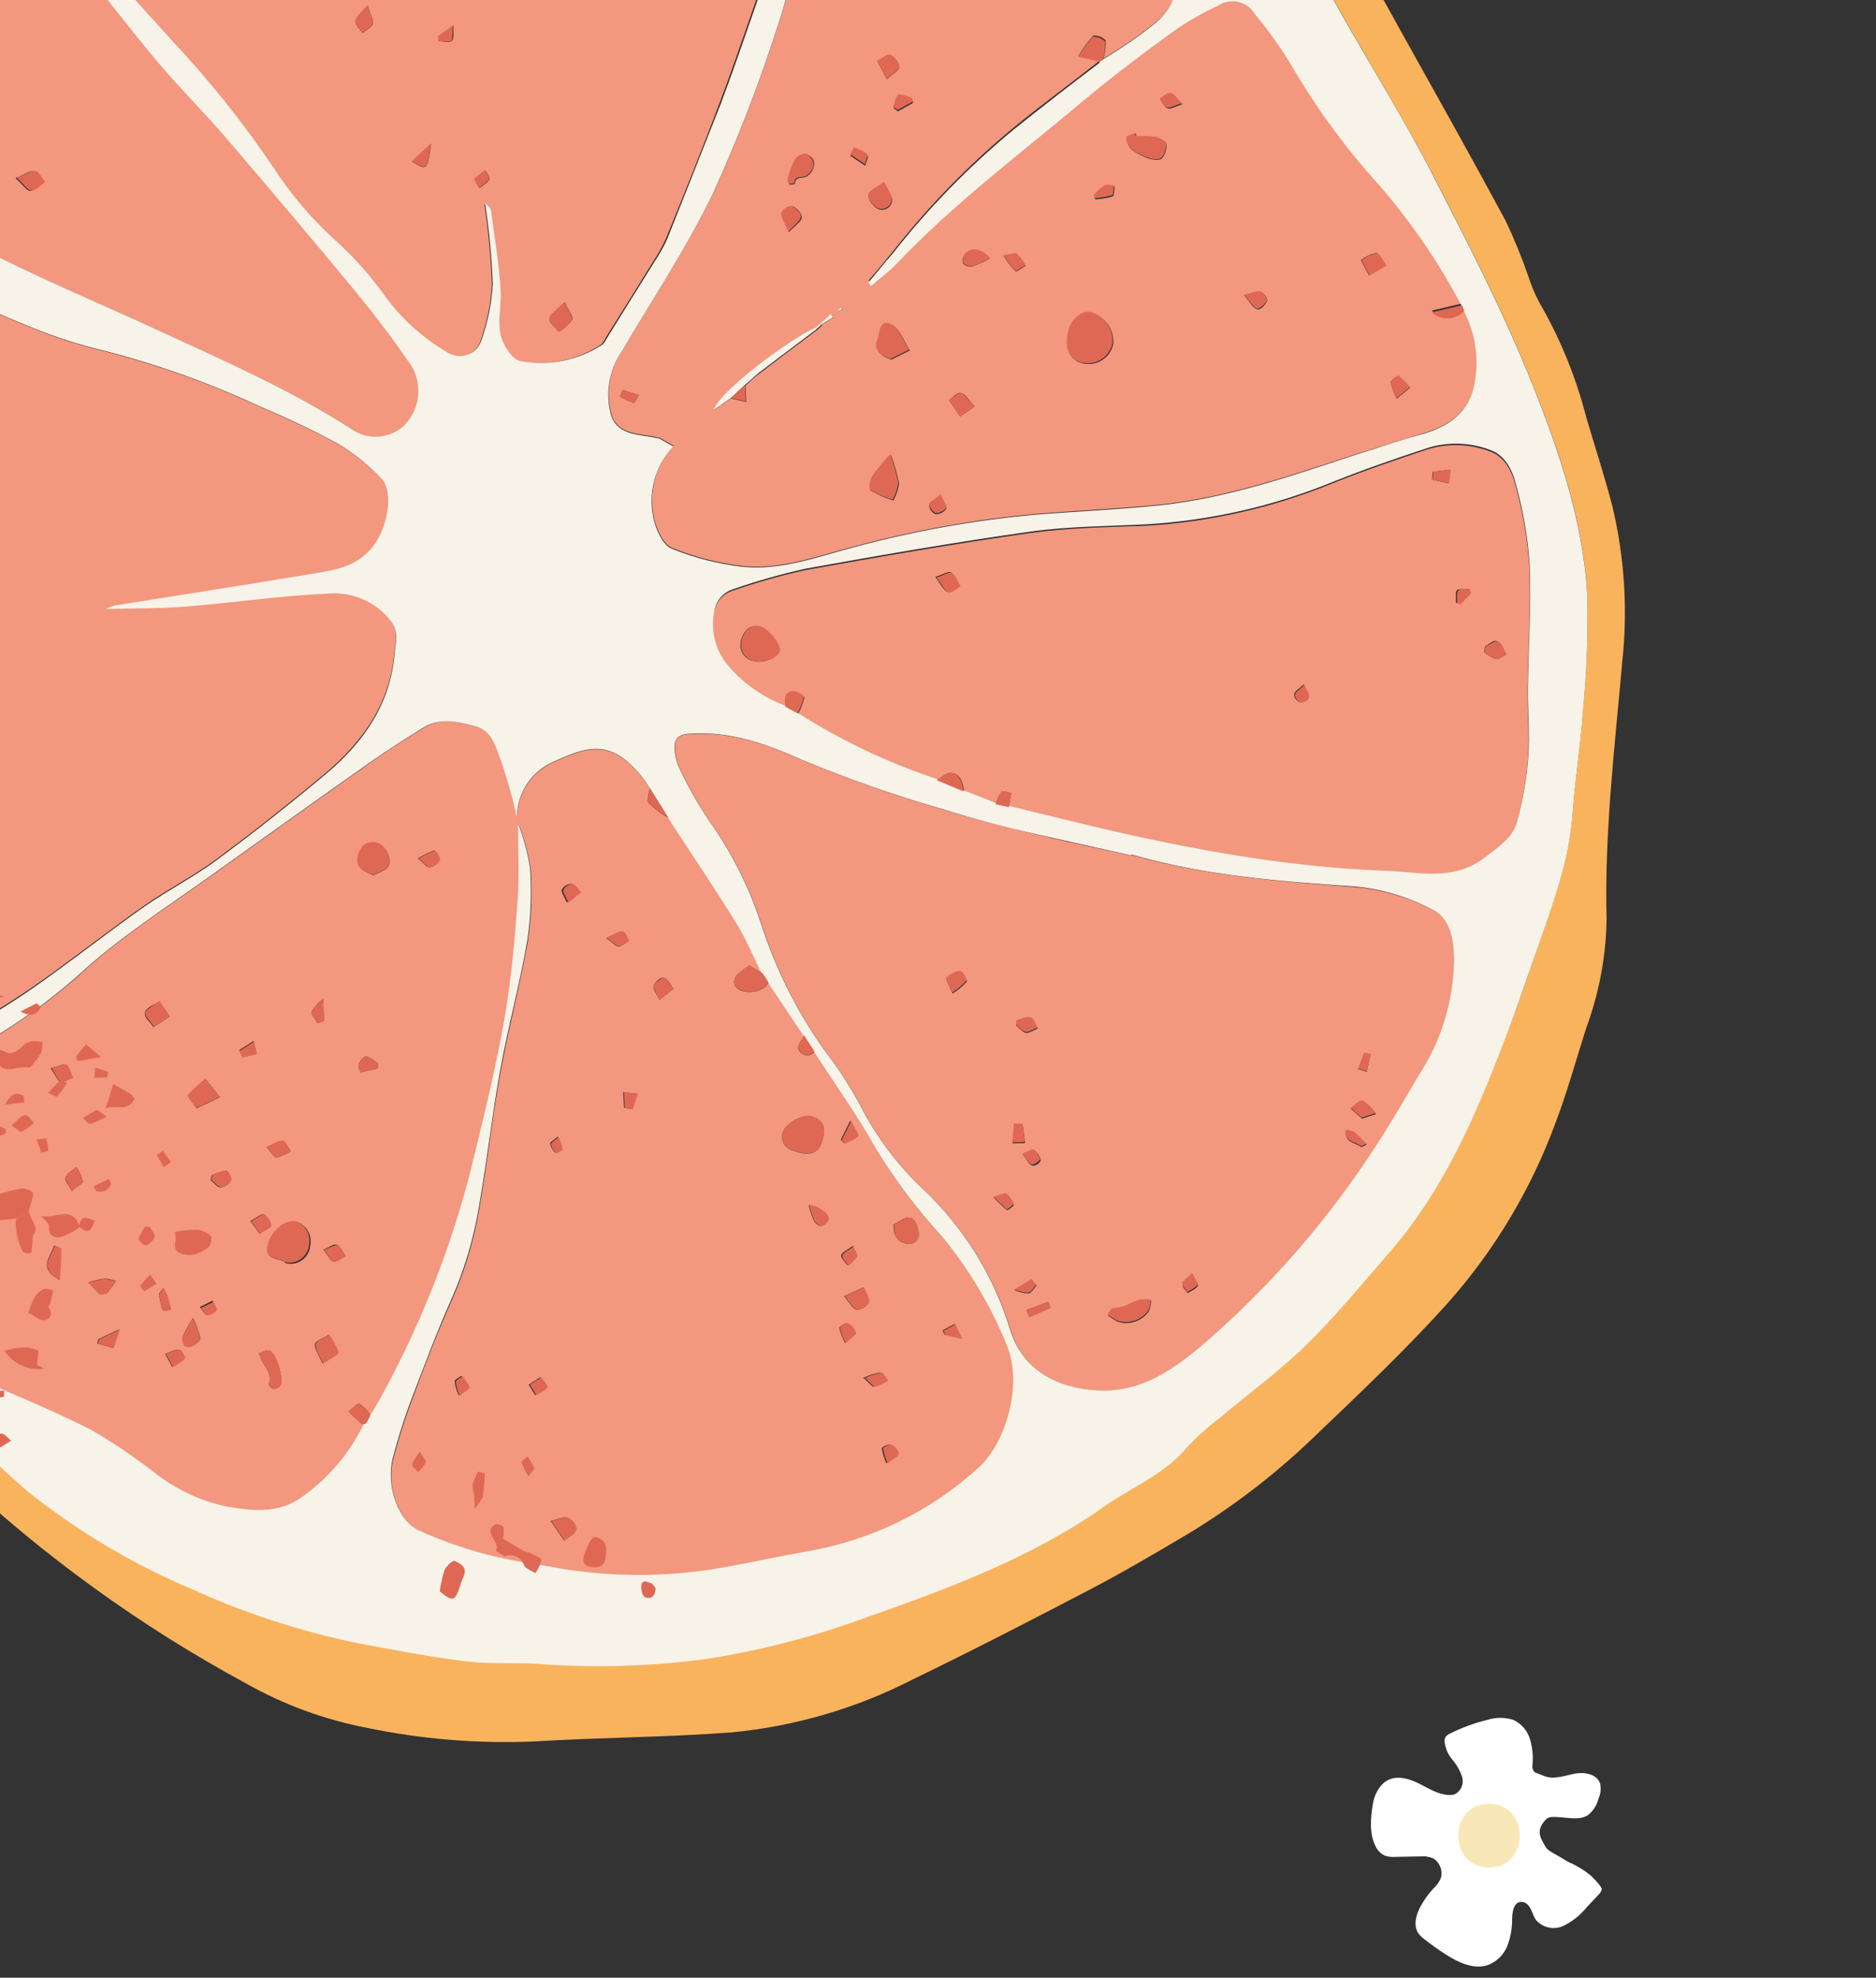 <svg width="130" height="137" viewBox="0 0 130 137" fill="none" xmlns="http://www.w3.org/2000/svg">
<rect x="0" y="0" width="130" height="137" fill="#333333" stroke="none"/>
<g clip-path="url(#clip0)">
<path d="M98.713 128.591L96.694 128.631C96.449 128.652 96.202 128.624 95.969 128.547C95.673 128.409 95.439 128.167 95.31 127.866C94.868 126.983 94.983 125.9 95.138 124.95C95.187 124.639 95.29 124.34 95.443 124.066C96.159 122.78 97.388 123.08 98.333 123.553C99.001 123.889 99.659 124.313 100.402 124.344C100.541 124.353 100.68 124.335 100.813 124.291C101.021 124.184 101.186 124.008 101.279 123.793C101.373 123.578 101.389 123.337 101.325 123.111C101.182 122.664 100.951 122.251 100.645 121.896C100.338 121.537 100.148 121.093 100.101 120.623C100.095 120.518 100.12 120.414 100.172 120.323C100.252 120.215 100.36 120.132 100.486 120.084C101.306 119.676 102.168 119.36 103.058 119.142C103.648 118.953 104.284 118.953 104.874 119.142C105.148 119.27 105.391 119.454 105.588 119.683C105.786 119.911 105.932 120.179 106.019 120.468C106.191 121.041 106.251 121.641 106.196 122.236C106.178 122.323 106.179 122.413 106.2 122.499C106.221 122.585 106.26 122.666 106.315 122.736C106.388 122.792 106.473 122.832 106.562 122.855C106.775 122.926 106.978 123.032 107.199 123.089C107.844 123.248 108.525 122.974 109.161 122.859C109.797 122.744 110.642 122.89 110.871 123.518C110.962 123.883 110.924 124.268 110.765 124.609C110.655 125.038 110.416 125.422 110.08 125.71C109.386 126.205 108.312 125.794 107.464 125.873C107.334 125.888 107.214 125.947 107.124 126.041C106.386 126.815 106.744 127.318 107.124 127.973C107.278 128.224 107.946 128.529 108.193 128.689C108.449 128.862 108.721 129.01 109.006 129.13C109.418 129.334 109.806 129.581 110.164 129.869C110.306 129.961 111.022 130.713 111 130.876C110.961 131.021 110.881 131.152 110.77 131.252C110.491 131.543 110.217 131.84 109.939 132.136C109.498 132.681 108.941 133.12 108.308 133.422C107.988 133.564 107.631 133.598 107.29 133.518C106.95 133.438 106.644 133.249 106.421 132.98C106.196 132.648 106.151 132.215 105.846 131.924C105.79 131.864 105.721 131.818 105.644 131.788C105.568 131.757 105.486 131.743 105.404 131.747C104.905 131.773 104.795 132.414 104.786 132.896C104.795 133.536 104.686 134.173 104.463 134.774C104.346 135.069 104.172 135.339 103.951 135.566C103.729 135.794 103.465 135.975 103.173 136.1C102.196 136.471 101.113 135.976 100.229 135.415C99.7 135.079 99.188 134.716 98.696 134.328C98.545 134.215 98.41 134.083 98.294 133.934C97.927 133.408 98.117 132.679 98.413 132.109C98.654 131.656 98.951 131.234 99.297 130.854C99.531 130.644 99.718 130.386 99.845 130.098C99.897 129.915 99.906 129.721 99.869 129.534C99.832 129.346 99.751 129.17 99.633 129.02C99.412 128.715 99.191 128.662 98.696 128.578" fill="white"/>
<path d="M103.182 124.95C100.34 124.95 100.335 129.369 103.182 129.369C106.028 129.369 106.032 124.95 103.182 124.95Z" fill="#F8E8B7"/>
<path d="M16.962 21.343C17.512 21.265 18.112 21.003 18.616 21.165C18.825 21.29 19.003 21.46 19.139 21.662C19.275 21.864 19.366 22.093 19.404 22.334C19.392 22.602 19.328 22.866 19.214 23.109C19.1 23.352 18.939 23.571 18.74 23.751C18.541 23.932 18.308 24.071 18.055 24.162C17.802 24.252 17.534 24.291 17.265 24.276C17.055 24.222 16.858 24.122 16.69 23.984C16.521 23.846 16.385 23.673 16.29 23.477C16.248 22.99 16.333 22.5 16.536 22.055C16.578 21.87 16.848 21.745 17.018 21.598C17.034 21.529 16.994 21.455 16.986 21.381" fill="#F9B35D"/>
<path d="M47.727 28.564L44.462 29.342L43.16 28.413C43.475 27.983 43.781 27.552 44.089 27.112L47.461 27.125L47.727 28.564Z" fill="#3A867F"/>
<path d="M48.621 27.061L50.004 28.097L47.694 28.573L47.427 27.133L48.59 27.054" fill="#DF6855"/>
<path d="M58.49 -28.932C59.523 -28.571 60.555 -28.243 61.572 -27.846C66.099 -26.073 70.85 -24.727 74.808 -21.75C79.036 -18.735 82.908 -15.25 86.348 -11.36C88.036 -9.417 89.825 -7.564 91.707 -5.809C94.09 -3.508 95.53 -0.603 97.109 2.221C99.534 6.565 101.968 10.904 104.329 15.283C104.92 16.528 105.442 17.803 105.895 19.104C106.095 19.734 106.349 20.345 106.656 20.93C108.11 23.432 109.21 26.123 109.926 28.926C110.527 30.966 111.194 32.996 111.727 35.052C112.568 38.563 112.803 42.192 112.423 45.782C111.897 51.734 111.174 57.666 111.332 63.666C111.292 66.251 110.811 68.81 109.911 71.234C109.212 73.418 108.609 75.64 107.791 77.781C106.119 82.333 103.615 86.535 100.407 90.172C97.394 93.533 94.123 96.61 90.887 99.703C88.227 102.246 85.289 104.483 82.13 106.37C79.943 107.664 77.751 108.949 75.502 110.124C71.434 112.248 67.364 114.347 63.236 116.345C59.338 118.34 55.097 119.582 50.737 120.003C46.131 120.351 41.498 120.355 36.873 120.643C33.005 120.792 29.134 120.467 25.345 119.675C22.433 119.107 19.631 118.074 17.047 116.614C9.728 112.653 2.956 107.756 -3.097 102.046C-7.325 98.072 -10.95 93.571 -14.742 89.171C-18.151 85.179 -20.555 80.669 -22.901 76.043C-24.461 72.99 -25.991 69.911 -27.408 66.793C-29.792 61.545 -32.059 56.243 -32.703 50.433C-32.977 48.055 -33.164 45.68 -33.282 43.289C-33.444 39.903 -33.675 36.502 -33.548 33.124C-33.359 30.582 -32.988 28.056 -32.437 25.567C-31.856 22.469 -31.284 19.304 -30.469 16.242C-29.575 12.898 -28.341 9.656 -27.356 6.341C-26.389 3.279 -24.954 0.385 -23.102 -2.239C-19.791 -7.147 -15.334 -10.653 -10.371 -13.674C-6.365 -15.985 -2.139 -17.891 2.244 -19.364C3.721 -19.905 5.143 -20.596 6.573 -21.252C11.322 -23.294 16.206 -25.005 21.191 -26.372C25.016 -27.605 28.941 -28.5 32.921 -29.048C39.952 -29.874 47.042 -30.063 54.107 -29.615C54.654 -29.573 55.21 -29.569 55.754 -29.545L58.49 -28.932ZM58.916 -24.421C53.017 -25.752 46.96 -26.256 40.921 -25.917C32.645 -25.495 24.472 -23.899 16.646 -21.175C11.007 -19.178 5.508 -16.804 0.186 -14.07C-2.536 -12.726 -5.331 -11.456 -8 -9.955C-11.548 -7.949 -14.295 -5.02 -16.877 -1.886C-20.069 1.984 -22.065 6.501 -24.041 11.038C-25.442 14.228 -26.497 17.567 -27.615 20.868C-28.395 23.019 -29.026 25.222 -29.503 27.459C-30.569 32.636 -31.111 37.907 -31.122 43.192C-31.058 47.919 -30.7 52.625 -28.971 57.015C-27.242 61.406 -24.994 65.784 -22.832 70.078C-21.659 72.407 -20.157 74.567 -18.837 76.816C-16.698 80.459 -14.641 84.141 -12.454 87.746C-10.36 91.226 -7.477 94.067 -4.639 96.93C-2.593 99.144 -0.429 101.245 1.845 103.225C5.282 105.981 9.08 108.255 13.133 109.983C16.851 111.682 20.748 112.958 24.751 113.787C27.222 114.252 29.697 114.734 32.187 115.041C33.803 115.249 35.454 115.119 37.079 115.216C41.029 115.523 45.001 115.414 48.928 114.892C52.692 114.305 56.388 113.349 59.964 112.036C65.711 109.982 71.453 107.91 76.489 104.348C78.406 102.994 80.649 102.1 82.252 100.239C82.936 99.501 83.684 98.826 84.487 98.221C86.476 96.552 88.626 95.024 90.454 93.205C92.526 91.159 94.406 88.892 96.32 86.69C99.735 82.757 101.861 78.092 103.762 73.319C104.838 70.638 105.783 67.896 106.71 65.165C107.702 62.32 108.74 59.486 108.965 56.429C109.136 54.045 109.506 51.707 109.684 49.325C109.936 46.729 110.043 44.12 110.006 41.511C109.788 36.321 108.105 31.4 106.219 26.667C104.229 21.677 101.753 16.877 99.288 12.096C97.34 8.326 95.093 4.699 92.984 0.998C91.28 -2.199 89.093 -5.115 86.501 -7.645C82.791 -11.281 78.769 -14.583 74.481 -17.513C69.644 -20.639 64.635 -23.504 58.916 -24.454" fill="#F9B35D"/>
<path d="M7.322 42.116C9.164 42.069 11.014 42.136 12.855 41.951C16.145 41.679 19.483 41.191 22.792 41.045C23.582 40.989 24.374 41.122 25.101 41.434C25.829 41.746 26.471 42.227 26.976 42.837C27.649 43.65 27.426 44.431 27.327 45.232C27.021 48.723 25.147 51.363 22.586 53.533C20.124 55.589 17.603 57.583 15.029 59.493C13.441 60.671 11.656 61.578 10.031 62.708C7.869 64.217 5.784 65.849 3.646 67.396C-0.676 70.512 -5.198 73.188 -10.656 73.879C-14.183 74.308 -15.086 74.267 -17.146 70.851C-19.145 67.743 -20.755 64.401 -21.939 60.899C-22.113 60.44 -22.324 59.996 -22.57 59.571C-23.606 57.406 -24.064 55.009 -23.901 52.614C-23.493 52.916 -23.075 53.106 -22.908 52.433C-22.846 52.156 -22.936 51.62 -23.067 51.59C-23.682 51.453 -23.75 51.938 -23.833 52.379C-23.853 52.472 -23.874 52.564 -23.895 52.656C-24.229 50.324 -23.974 47.944 -23.152 45.736C-23.032 45.512 -22.87 45.315 -22.673 45.155C-22.477 44.996 -22.25 44.877 -22.007 44.806C-20.501 44.424 -18.967 44.171 -17.43 43.684C-18.718 43.597 -20.013 43.541 -21.3 43.414C-23.67 43.182 -24.639 42.174 -24.921 40.48C-25.368 37.789 -25.871 35.102 -26.202 32.397C-26.429 30.562 -25.73 28.846 -24.934 27.24C-23.536 24.322 -22.414 21.279 -21.583 18.152C-21.263 16.905 -20.725 15.725 -19.995 14.665C-18.895 13.176 -16.916 12.126 -14.852 13.541C-9.409 17.281 -3.569 20.405 2.562 22.857C4.093 23.463 5.666 23.958 7.267 24.338C11.011 25.302 14.658 26.61 18.16 28.247C19.984 29.008 21.767 29.863 23.503 30.808C24.604 31.468 25.607 32.279 26.482 33.218C27.404 34.184 26.842 36.875 25.712 38.099C24.492 39.44 22.838 39.578 21.284 39.851C16.848 40.593 12.409 41.278 7.97 41.995C7.764 42.048 7.565 42.125 7.378 42.225C7.293 42.206 7.201 42.186 7.378 42.225C7.242 42.292 7.323 42.254 7.378 42.225L7.322 42.116ZM-5.226 68.194L-5.557 68.588L-4.456 69.73L-3.569 69.372L-5.218 68.195L-5.226 68.194ZM-19.747 51.22C-20.036 51.502 -20.304 51.652 -20.293 51.784C-20.236 52.084 -20.141 52.377 -20.012 52.654C-19.771 52.514 -19.349 52.399 -19.328 52.234C-19.308 52.069 -19.533 51.672 -19.74 51.189L-19.747 51.22ZM-11.676 73.352C-11.552 72.955 -11.461 72.549 -11.404 72.137C-11.392 72.083 -11.961 71.883 -12.065 71.989C-12.542 72.423 -12.246 72.796 -11.651 73.382L-11.676 73.352ZM-18.871 60.464C-19.19 60.732 -19.444 60.861 -19.531 61.067C-19.618 61.274 -19.319 61.526 -19.183 61.533C-19.047 61.539 -18.727 61.368 -18.496 61.275L-18.871 60.464ZM-8.234 21.617C-8.196 21.448 -8.214 21.275 -8.208 21.107L-9.201 20.997L-9.159 21.677L-8.234 21.617ZM-16.869 43.809L-16.858 43.763L-16.935 43.746L-16.869 43.809Z" fill="#F3977F"/>
<path d="M101.47 21.528C102.265 23.047 102.528 24.788 102.219 26.474C101.884 28.473 100.47 29.488 98.607 30.023C97.075 30.487 95.581 30.96 94.071 31.429C89.527 32.905 85.005 34.5 80.201 34.974C77.395 35.249 74.566 35.374 71.746 35.606C67.518 35.992 63.332 36.743 59.233 37.849C56.666 38.501 54.151 39.495 51.471 39.21C49.793 39.017 48.149 38.597 46.584 37.962C45.998 37.734 45.526 36.74 45.349 36.015C45.123 35.116 45.126 34.174 45.359 33.277C45.593 32.38 46.049 31.556 46.685 30.881L45.725 30.336C45.666 30.315 45.604 30.301 45.541 30.294C44.357 30.029 42.856 30.137 42.393 28.782C42.174 28.025 42.125 27.228 42.251 26.45C42.376 25.671 42.673 24.93 43.119 24.279C45.255 20.65 47.611 17.125 49.432 13.352C51.153 9.584 52.649 5.717 53.914 1.773C54.736 -0.634 55.174 -3.168 55.784 -5.638C56.639 -9.095 57.494 -12.519 58.322 -15.998C58.495 -16.77 58.614 -17.552 58.677 -18.34C58.748 -19.019 59.085 -19.298 59.735 -19.209C60.144 -19.182 60.545 -19.092 60.926 -18.942C62.613 -18.113 64.313 -17.304 65.924 -16.354C67.555 -15.41 69.132 -14.376 70.646 -13.255C73.499 -11.146 76.513 -9.212 78.802 -6.424C79.584 -5.436 80.277 -4.382 80.873 -3.272C81.881 -1.432 81.722 0.147 80.152 1.498C78.984 2.43 77.755 3.282 76.473 4.048C76.59 3.642 76.638 3.219 76.616 2.797C76.507 2.682 76.373 2.593 76.226 2.537C76.078 2.48 75.919 2.456 75.761 2.468C75.378 2.896 75.036 3.36 74.741 3.854L76.224 4.186C74.263 5.733 72.227 7.222 70.282 8.804C67.192 11.356 64.383 14.231 61.904 17.38C61.348 18.063 60.792 18.745 60.197 19.419L60.397 19.642C60.988 19.128 61.625 18.666 62.161 18.108C66.101 13.961 70.668 10.545 75.024 6.88C77.07 5.167 79.215 3.556 81.375 1.982C82.334 1.313 83.35 0.73 84.412 0.241C84.617 0.101 84.849 0.005 85.093 -0.042C85.336 -0.089 85.587 -0.085 85.829 -0.03C86.071 0.024 86.3 0.127 86.5 0.273C86.701 0.419 86.869 0.605 86.995 0.819C87.96 1.981 88.833 3.215 89.606 4.512C91.295 7.391 93.273 10.089 95.511 12.566C97.77 15.149 99.719 17.988 101.317 21.025L99.213 21.515C99.367 21.659 99.549 21.771 99.746 21.844C99.945 21.917 100.155 21.949 100.366 21.939C100.577 21.929 100.783 21.877 100.973 21.786C101.164 21.694 101.334 21.566 101.473 21.407L101.47 21.528ZM58.081 21.552L58.383 21.427L58.306 21.304L58.055 21.523C58.028 21.574 57.998 21.624 57.965 21.672L58.081 21.552ZM56.942 22.492L57.764 21.99L57.595 21.775L56.877 22.421L56.559 22.689C54.781 23.421 49.844 27.118 49.473 28.415L50.64 27.602L51.716 27.843L51.661 26.717C51.984 26.427 52.282 26.106 52.662 25.852C53.993 24.837 55.33 23.826 56.675 22.82L56.972 22.539L56.942 22.492ZM75.051 25.175C75.277 25.226 75.512 25.231 75.74 25.191C75.969 25.15 76.188 25.064 76.382 24.938C76.578 24.811 76.746 24.648 76.877 24.456C77.008 24.264 77.099 24.048 77.146 23.821C77.178 23.338 77.042 22.858 76.761 22.465C76.48 22.07 76.071 21.786 75.604 21.659C74.989 21.521 74.256 22.164 74.067 23.01C73.8 24.201 74.138 24.963 75.051 25.175ZM61.732 31.523C61.289 31.99 60.879 32.486 60.503 33.008C60.338 33.278 60.231 33.899 60.355 33.992C60.849 34.269 61.368 34.499 61.905 34.678C62.107 34.309 62.241 33.907 62.3 33.491C62.173 32.819 61.983 32.16 61.732 31.523ZM61.767 24.913L63.047 24.279C62.636 23.663 62.354 22.76 61.776 22.493C60.974 22.112 61.003 23.208 60.817 23.642C60.575 24.218 61.004 24.645 61.767 24.913ZM78.749 9.49C78.766 9.413 78.713 9.328 78.699 9.244C78.482 9.349 78.07 9.459 78.074 9.548C78.076 9.842 78.189 10.124 78.39 10.337C78.789 10.629 79.23 10.858 79.698 11.018C79.96 11.076 80.385 11.123 80.515 10.975C80.743 10.705 80.856 10.356 80.829 10.004C80.808 9.813 80.41 9.571 80.13 9.524C79.664 9.472 79.194 9.458 78.726 9.484L78.749 9.49ZM54.6 12.443C54.604 12.557 54.638 12.667 54.697 12.764C54.741 12.822 55.078 12.76 55.083 12.737C55.128 12.174 55.605 12.386 55.882 12.23C56.02 12.152 56.138 12.045 56.228 11.916C56.319 11.787 56.379 11.639 56.405 11.483C56.435 11.321 56.405 11.153 56.32 11.012C56.235 10.87 56.102 10.764 55.944 10.714C55.787 10.664 55.617 10.673 55.466 10.74C55.315 10.806 55.193 10.926 55.124 11.075C54.895 11.509 54.719 11.968 54.6 12.443ZM61.299 12.66C60.773 13.027 60.299 13.195 60.203 13.48C60.107 13.765 60.445 14.204 60.715 14.402C60.813 14.47 60.925 14.512 61.044 14.525C61.162 14.538 61.281 14.521 61.391 14.476C61.501 14.43 61.597 14.358 61.672 14.266C61.746 14.173 61.797 14.064 61.818 13.947C61.885 13.647 61.553 13.258 61.295 12.675L61.299 12.66ZM96.068 18.405C95.732 17.958 95.525 17.476 95.356 17.511C94.978 17.615 94.62 17.783 94.3 18.009L94.867 19.08L96.029 18.396L96.068 18.405ZM67.538 28.158C67.128 27.719 66.921 27.31 66.608 27.232C66.294 27.153 66.053 27.543 65.765 27.713L66.527 28.852L67.538 28.158ZM63.257 -1.922C62.889 -2.368 62.649 -2.809 62.529 -2.78C62.14 -2.638 61.77 -2.45 61.427 -2.219C61.648 -1.944 61.836 -1.522 62.109 -1.445C62.382 -1.368 62.713 -1.689 63.262 -1.945L63.257 -1.922ZM54.654 16.095C55.121 15.595 55.55 15.336 55.556 15.055C55.563 14.774 55.188 14.391 54.922 14.283C54.753 14.245 54.23 14.596 54.204 14.824C54.177 15.052 54.428 15.48 54.676 16.101L54.654 16.095ZM70.859 -3.682C71.338 -4.124 71.723 -4.296 71.818 -4.614C71.914 -4.931 71.585 -5.191 71.453 -5.503C71.075 -5.304 70.721 -5.064 70.396 -4.787C70.322 -4.707 70.606 -4.28 70.864 -3.706L70.859 -3.682ZM61.476 5.492C61.877 5.106 62.324 4.875 62.311 4.646C62.281 4.468 62.209 4.299 62.101 4.155C61.993 4.01 61.852 3.893 61.69 3.813C61.46 3.761 61.099 4.076 60.789 4.232L61.46 5.488L61.476 5.492ZM68.584 17.9C67.985 17.225 67.283 17.116 66.874 17.606C66.801 17.692 66.749 17.796 66.724 17.907C66.699 18.018 66.702 18.134 66.732 18.244C66.808 18.327 66.904 18.391 67.011 18.429C67.118 18.467 67.232 18.478 67.345 18.462C67.765 18.319 68.173 18.14 68.562 17.927L68.584 17.9ZM96.79 27.615L97.709 26.86C97.477 26.568 97.215 26.302 96.927 26.064C96.858 26.048 96.373 26.343 96.372 26.488C96.456 26.882 96.596 27.262 96.79 27.615ZM86.214 20.452C86.635 20.95 86.826 21.323 87.088 21.414C87.35 21.505 87.668 21.132 87.778 20.891C87.889 20.649 87.579 20.305 87.376 20.236C87.174 20.166 86.815 20.328 86.214 20.452ZM69.539 17.71C69.776 18.102 70.057 18.466 70.378 18.794C70.454 18.851 70.828 18.548 71.07 18.408C70.915 18.119 70.719 17.854 70.487 17.623C70.341 17.518 70.019 17.656 69.539 17.71ZM57.847 -4.328L57.992 -3.747C58.194 -3.533 58.367 -3.187 58.601 -3.151C58.835 -3.115 59.091 -3.396 59.342 -3.542C59.161 -3.849 58.931 -4.124 58.661 -4.356C58.478 -4.478 58.126 -4.347 57.847 -4.328ZM65.207 34.312C64.816 34.619 64.46 34.766 64.401 34.995C64.341 35.223 64.656 35.584 64.85 35.62C64.992 35.619 65.131 35.584 65.257 35.518C65.383 35.452 65.491 35.357 65.572 35.241C65.651 35.105 65.402 34.775 65.199 34.35L65.207 34.312ZM58.062 -5.249C58.332 -4.979 58.516 -4.647 58.732 -4.639C58.948 -4.631 59.359 -4.95 59.34 -5.084C59.307 -5.366 59.048 -5.617 58.881 -5.881L58.086 -5.252L58.062 -5.249ZM81.928 7.223C81.551 6.856 81.368 6.517 81.154 6.501C80.94 6.485 80.654 6.752 80.401 6.905C80.573 7.113 80.709 7.443 80.928 7.508C81.148 7.573 81.434 7.379 81.928 7.223ZM75.848 13.578L75.885 13.812C76.296 13.789 76.704 13.721 77.1 13.608C77.216 13.561 77.2 13.162 77.254 12.924C77.02 12.92 76.739 12.809 76.558 12.93C76.293 13.112 76.054 13.33 75.848 13.578ZM60.315 -7.779L60.996 -8.515L60.854 -8.853L59.35 -8.552L59.391 -8.301L60.315 -7.779ZM74.734 -0.514L74.667 -1.078L73.573 -1.057C73.596 -0.801 73.62 -0.546 73.637 -0.3L74.734 -0.514ZM59.194 10.308C59.103 10.465 59.017 10.632 58.931 10.798L59.957 11.48C60.012 11.234 60.219 10.852 60.115 10.773C59.823 10.575 59.505 10.417 59.171 10.303L59.194 10.308ZM69.804 -7.01C69.844 -7.187 69.959 -7.339 70.029 -7.509L68.962 -8.111C68.905 -7.857 68.812 -7.442 68.874 -7.323C69.158 -7.152 69.47 -7.033 69.796 -6.972L69.804 -7.01ZM61.924 7.489L62.23 7.711L63.263 7.135L63.227 6.861C62.904 6.789 62.544 6.595 62.274 6.647C62.004 6.7 62.046 7.161 61.936 7.435L61.924 7.489ZM66.908 -9.394L66.543 -9.71C66.416 -9.504 66.165 -9.286 66.189 -9.103C66.28 -8.802 66.418 -8.518 66.598 -8.261C66.78 -8.39 67.102 -8.495 67.127 -8.643C67.152 -8.791 66.989 -9.142 66.908 -9.394ZM43.135 27.019L42.959 27.48C43.275 27.658 43.606 27.808 43.948 27.928C43.994 27.938 44.161 27.556 44.278 27.356L43.135 27.019ZM68.812 -10.364C68.848 -10.525 68.937 -10.667 68.994 -10.816C68.728 -10.99 68.435 -11.119 68.127 -11.196C68.004 -11.223 67.834 -10.825 67.69 -10.615L68.812 -10.364ZM71.251 -8.422L71.372 -7.991L72.319 -8.182L72.189 -8.792L71.251 -8.422Z" fill="#F3977F"/>
<path d="M33.559 14.091C33.84 15.952 34.018 17.827 34.093 19.708C34.01 21.07 33.734 22.413 33.272 23.697C33.186 23.916 33.051 24.114 32.877 24.274C32.704 24.434 32.497 24.554 32.272 24.624C32.046 24.693 31.808 24.711 31.574 24.676C31.341 24.641 31.118 24.554 30.923 24.422C29.177 23.403 27.67 22.022 26.502 20.373C25.581 19.101 24.536 17.923 23.383 16.857C21.688 15.354 20.201 13.631 18.961 11.734C16.82 8.55 14.42 5.548 11.786 2.758C8.657 -0.752 5.309 -4.109 2.765 -8.141C2.405 -8.698 2.187 -9.336 2.132 -9.997C2.078 -10.659 2.188 -11.323 2.452 -11.932C2.803 -12.561 3.373 -13.039 4.053 -13.277C7.074 -14.44 10.114 -15.584 13.198 -16.556C15.134 -17.163 17.172 -17.433 19.149 -17.903C21.997 -18.58 24.858 -16.471 26.081 -14.364C26.903 -12.954 27.82 -11.602 28.689 -10.221L28.851 -10.007L28.991 -9.911L28.898 -10.037L28.811 -10.299C28.365 -11.262 27.953 -12.234 27.471 -13.181C26.456 -15.209 25.403 -17.212 24.37 -19.227C23.203 -21.515 23.478 -22.454 25.842 -23.208C27.478 -23.646 29.146 -23.958 30.83 -24.141C33.862 -24.6 36.888 -24.197 39.888 -23.791C43.468 -23.304 47.032 -22.676 50.581 -22.018C52.307 -21.623 53.905 -20.799 55.226 -19.622C55.919 -19.058 56.363 -18.246 56.463 -17.359C56.807 -14.379 56.425 -11.36 55.348 -8.561C54.362 -5.706 53.389 -2.841 52.395 0.012C51.558 2.415 50.737 4.822 49.842 7.197C48.654 10.337 47.407 13.456 46.129 16.568C45.896 17.083 45.621 17.577 45.305 18.046C44.217 19.804 43.115 21.591 42.028 23.309C41.894 23.513 41.79 23.796 41.596 23.906C39.918 24.992 37.886 25.39 35.923 25.017C35.485 24.919 35.069 24.325 34.826 23.859C34.21 22.68 34.658 21.4 34.582 20.156C34.469 18.282 34.167 16.423 33.913 14.566C33.889 14.383 33.647 14.24 33.507 14.072L33.559 14.091ZM34.78 -13.635C34.923 -13.514 35.052 -13.332 35.213 -13.296C35.441 -13.227 35.685 -13.244 35.902 -13.344C36.253 -13.591 36.571 -13.884 36.847 -14.213C37.039 -14.445 37.175 -14.719 37.244 -15.012C37.263 -15.097 36.91 -15.394 36.796 -15.355C36.493 -15.243 36.216 -15.072 35.981 -14.851C35.727 -14.614 35.49 -14.36 35.27 -14.09C35.166 -13.985 35.047 -13.89 34.78 -13.635ZM44.053 -13.592C44.448 -12.293 44.691 -12.045 45.399 -12.395C45.547 -12.491 45.67 -12.621 45.756 -12.774C45.843 -12.928 45.89 -13.101 45.895 -13.277C45.773 -13.958 45.093 -14.054 44.084 -13.585L44.053 -13.592ZM39.139 20.927C38.617 21.455 38.154 21.723 38.083 22.038C38.013 22.353 38.49 22.67 38.718 22.987C39.079 22.766 39.397 22.482 39.657 22.148C39.753 21.968 39.418 21.554 39.124 20.923L39.139 20.927ZM25.485 0.37C25.055 0.887 24.683 1.142 24.64 1.44C24.598 1.737 24.949 2.009 25.128 2.291C25.378 2.073 25.767 1.886 25.838 1.643C25.908 1.401 25.679 1.019 25.479 0.401L25.485 0.37ZM30.843 -19.586C30.556 -19.351 30.192 -19.167 30.214 -19.049C30.26 -18.788 30.465 -18.403 30.665 -18.358C30.864 -18.314 31.149 -18.613 31.394 -18.768L30.843 -19.586ZM29.876 9.957L28.552 11.186C29.584 11.837 29.614 11.812 29.876 9.957ZM10.032 -6.207C10.295 -5.865 10.461 -5.634 10.658 -5.397C10.883 -5.572 11.274 -5.735 11.293 -5.924C11.311 -6.114 11.035 -6.466 10.806 -6.598C10.691 -6.624 10.397 -6.391 10.063 -6.2L10.032 -6.207ZM34.513 -0.547L34.707 -0.656C34.765 -0.995 34.79 -1.338 34.783 -1.681C34.764 -1.846 34.468 -2.114 34.35 -2.092C34.233 -2.07 33.868 -1.74 33.906 -1.659C34.076 -1.271 34.279 -0.899 34.513 -0.547ZM48.701 -10.235C49.029 -9.863 49.184 -9.546 49.405 -9.488C49.627 -9.43 49.909 -9.754 49.973 -9.966C50.036 -10.178 49.754 -10.467 49.557 -10.527C49.361 -10.588 49.116 -10.392 48.686 -10.238L48.701 -10.235ZM47.911 -7.03L47.496 -7.163C47.322 -6.815 47.14 -6.436 46.978 -6.109L47.835 -6.006C47.855 -6.348 47.883 -6.689 47.911 -7.03ZM33.212 13.045C33.519 12.791 33.801 12.652 33.922 12.397C33.95 12.274 33.741 12.018 33.633 11.816C33.366 11.985 33.117 12.181 32.889 12.4C32.878 12.446 33.051 12.719 33.217 13.022L33.212 13.045ZM30.371 2.521C30.349 2.621 30.388 2.735 30.404 2.843C30.706 2.863 31.08 2.995 31.281 2.854C31.482 2.714 31.4 2.324 31.419 1.771L30.371 2.521Z" fill="#F3977F"/>
<path d="M-3.738 73.369C-2.398 72.841 -1.095 72.224 0.163 71.522C2.053 70.342 3.843 69.007 5.512 67.53C8.307 64.927 11.483 62.927 14.547 60.74C18.236 58.111 21.91 55.471 25.608 52.869C26.837 51.998 28.101 51.184 29.389 50.407C30.677 49.63 31.894 50.031 33.041 50.353C34.188 50.674 34.425 51.922 34.802 52.87C35.219 54.112 35.569 55.376 35.851 56.656L35.958 57.076C35.955 58.859 36.056 60.641 35.926 62.412C35.726 65.104 35.526 67.803 35.037 70.454C34.502 73.563 33.755 76.681 33 79.764C31.516 86.068 29.124 92.123 25.899 97.739C25.875 97.847 25.751 97.932 25.679 98.037C25.473 97.724 25.211 97.452 24.906 97.234C24.76 97.202 24.409 97.583 24.154 97.784C24.439 98.058 24.725 98.332 25.03 98.594C25.114 98.633 25.206 98.654 25.299 98.654C24.281 100.794 22.706 102.622 20.74 103.945C19.189 104.889 17.562 104.727 15.784 104.449C13.946 104.065 12.222 103.256 10.752 102.088C9.362 101.01 7.903 100.025 6.383 99.14C3.848 97.845 1.191 96.774 -1.416 95.617C-3.491 94.749 -5.304 93.356 -6.677 91.574C-8.133 89.569 -10.069 87.835 -11.016 85.541C-11.963 83.246 -13.107 81.037 -12.814 78.504C-12.78 78.239 -12.692 77.984 -12.554 77.754C-12.417 77.525 -12.233 77.327 -12.015 77.173C-10.131 76.183 -8.175 75.305 -6.251 74.428C-6.099 74.648 -5.972 74.983 -5.76 75.047C-5.63 75.056 -5.499 75.033 -5.38 74.979C-5.261 74.926 -5.157 74.843 -5.078 74.739C-4.982 74.599 -5.17 74.283 -5.229 74.044L-4.343 73.693C-4.172 74.046 -3.999 74.392 -3.836 74.743C-3.601 74.594 -3.255 74.494 -3.159 74.281C-2.929 73.792 -3.224 73.524 -3.713 73.439L-3.738 73.369ZM19.774 87.497C19.962 87.549 20.159 87.56 20.351 87.53C20.544 87.499 20.727 87.428 20.89 87.321C21.052 87.213 21.19 87.072 21.293 86.907C21.397 86.742 21.463 86.557 21.489 86.364C21.577 86.009 21.529 85.634 21.355 85.312C21.18 84.991 20.892 84.746 20.546 84.627C19.778 84.455 18.785 85.282 18.567 86.258C18.321 87.357 19.315 87.096 19.739 87.441L19.774 87.497ZM25.878 60.638C26.24 60.428 26.761 60.303 26.927 59.993C27.224 59.422 26.637 58.475 26.015 58.368C25.394 58.261 24.972 58.74 24.812 59.309C24.64 60.078 25.131 60.301 25.878 60.638ZM13.619 76.78L15.237 76.004L14.237 74.739C13.807 75.097 13.399 75.48 13.012 75.885C12.998 75.947 13.321 76.342 13.619 76.78ZM17.958 93.733C18.005 93.9 18.062 94.064 18.131 94.224C18.401 94.744 18.935 95.211 18.613 95.89C18.601 95.943 18.85 96.201 18.984 96.215C19.072 96.207 19.156 96.181 19.233 96.139C19.309 96.096 19.375 96.037 19.427 95.967C19.694 95.567 19.128 93.697 18.668 93.553C18.476 93.51 18.224 93.663 17.958 93.733ZM11.741 70.426L11.024 69.37C10.67 69.622 10.122 69.797 10.044 70.143C9.967 70.489 10.428 70.81 10.627 71.146L11.741 70.426ZM22.386 94.434C22.883 94.085 23.452 93.817 23.42 93.673C23.267 93.242 23.05 92.837 22.777 92.472C22.453 92.69 21.886 92.845 21.824 93.122C21.762 93.398 22.09 93.843 22.34 94.424L22.386 94.434ZM4.116 88.647C4.163 87.899 4.213 87.208 4.221 86.524C4.236 86.455 3.934 86.363 3.752 86.274C3.506 87.082 2.591 87.854 4.116 88.647ZM-7.333 89.312C-6.417 88.468 -7.085 87.882 -7.501 87.216C-7.655 87.35 -7.776 87.519 -7.853 87.708C-7.93 87.898 -7.962 88.103 -7.945 88.306C-7.929 88.51 -7.865 88.707 -7.759 88.882C-7.652 89.057 -7.506 89.204 -7.333 89.312ZM13.366 91.316C13.107 91.695 12.883 92.096 12.694 92.514C12.659 92.624 12.648 92.74 12.659 92.855C12.671 92.97 12.706 93.082 12.762 93.183C12.82 93.285 13.169 93.274 13.325 93.228C13.481 93.182 13.916 92.86 13.89 92.725C13.769 92.243 13.604 91.774 13.397 91.323L13.366 91.316ZM6.906 89.668C7.074 89.641 7.319 89.663 7.433 89.552C7.655 89.299 7.856 89.028 8.034 88.742C7.787 88.65 7.528 88.592 7.265 88.57C6.877 88.626 6.493 88.713 6.118 88.829L6.943 89.684L6.906 89.668ZM4.981 82.481C5.357 82.169 5.774 81.964 5.745 81.845C5.653 81.488 5.499 81.15 5.29 80.847C5.03 81.071 4.658 81.254 4.554 81.538C4.45 81.821 4.774 82.071 4.974 82.511L4.981 82.481ZM18.474 79.465C18.804 79.83 19.01 80.207 19.166 80.193C19.515 80.095 19.845 79.943 20.147 79.743C19.961 79.492 19.798 79.067 19.571 79.033C19.345 78.998 18.965 79.252 18.474 79.465ZM3.498 73.964C3.827 74.442 3.953 74.817 4.156 74.919C4.359 75.021 4.722 74.771 5.018 74.676C4.878 74.362 4.811 73.976 4.583 73.771C4.455 73.654 4.052 73.87 3.499 73.997L3.498 73.964ZM14.671 81.414C14.646 81.53 14.621 81.637 14.596 81.753C14.829 81.934 15.049 82.25 15.29 82.255C15.436 82.235 15.575 82.183 15.697 82.101C15.818 82.019 15.92 81.91 15.993 81.783C16.031 81.614 15.783 81.098 15.678 81.099C15.326 81.153 14.985 81.259 14.664 81.413L14.671 81.414ZM17.97 85.463C18.317 85.209 18.752 85.032 18.757 84.832C18.762 84.631 18.432 84.121 18.262 84.123C17.962 84.129 17.662 84.425 17.349 84.597L17.971 85.422L17.97 85.463ZM22.415 86.555C22.727 86.964 22.888 87.363 23.085 87.383C23.282 87.403 23.647 87.145 23.928 87.007C23.753 86.742 23.638 86.393 23.395 86.25C23.153 86.107 22.904 86.39 22.415 86.555ZM28.958 59.463C29.341 59.775 29.567 60.1 29.765 60.08C29.912 60.053 30.05 59.992 30.169 59.903C30.289 59.813 30.386 59.697 30.453 59.564C30.488 59.41 30.175 58.896 30.09 58.918C29.692 59.058 29.312 59.243 28.957 59.471L28.958 59.463ZM22.002 70.884L22.451 70.718C22.427 70.213 22.41 69.709 22.386 69.203C22.073 69.441 21.805 69.733 21.596 70.067C21.551 70.267 21.854 70.609 22.002 70.884ZM11.443 93.775L11.94 94.694C12.24 94.536 12.521 94.345 12.778 94.123C12.795 94.046 12.589 93.523 12.447 93.508C12.178 93.448 11.874 93.654 11.441 93.783L11.443 93.775ZM26.148 74.032L26.222 73.702C25.978 73.479 25.7 73.297 25.398 73.162C25.267 73.133 24.976 73.463 24.878 73.683C24.78 73.904 24.935 74.076 24.979 74.279L26.148 74.032ZM11.311 89.21C11.162 89.442 11.012 89.57 11.021 89.677C11.074 90.061 11.165 90.438 11.293 90.804C11.483 90.787 11.672 90.753 11.856 90.704C11.774 90.387 11.692 90.07 11.591 89.764C11.511 89.573 11.418 89.387 11.311 89.21ZM-1.879 77.215C-1.548 77.572 -1.391 77.882 -1.15 77.96C-0.909 78.038 -0.704 77.769 -0.469 77.66C-0.601 77.421 -0.676 77.033 -0.863 76.967C-1.05 76.901 -1.405 77.079 -1.879 77.215ZM6.812 92.794C6.791 92.887 6.77 92.979 6.75 93.071L7.835 93.379C7.921 92.995 8.062 92.687 8.254 92.084L6.773 92.786L6.812 92.794ZM16.594 72.757L16.785 73.203L17.782 72.966C17.714 72.693 17.637 72.425 17.57 72.111L16.629 72.708L16.594 72.757ZM-4.292 79.629L-4.622 79.983C-4.408 80.112 -4.189 80.355 -3.984 80.344C-3.78 80.333 -3.474 80.119 -3.217 79.983C-3.373 79.778 -3.493 79.485 -3.695 79.376C-3.896 79.266 -4.086 79.538 -4.292 79.629ZM-6.071 79.86L-5.627 79.75C-5.468 79.616 -5.166 79.458 -5.184 79.357C-5.202 79.256 -5.385 78.811 -5.56 78.764C-5.68 78.756 -5.801 78.78 -5.909 78.834C-6.018 78.888 -6.11 78.969 -6.177 79.07C-6.228 79.3 -6.116 79.592 -6.071 79.86ZM-8.2 81.902L-8.463 81.746C-8.587 82.154 -8.68 82.57 -8.742 82.991C-8.758 83.06 -8.32 83.158 -8.059 83.257L-8.23 81.895L-8.2 81.902ZM-3.437 92.065C-3.121 91.7 -2.875 91.537 -2.838 91.336C-2.801 91.134 -3.005 90.927 -3.096 90.721C-3.332 90.867 -3.543 91.048 -3.725 91.258C-3.798 91.371 -3.599 91.633 -3.437 92.065ZM13.851 90.553C14.062 90.802 14.203 91.076 14.296 91.056C14.544 91.03 14.771 90.907 14.929 90.714C15.005 90.594 14.81 90.308 14.736 90.098L13.828 90.548" fill="#F3977F"/>
<path d="M53.254 68.078L55.716 71.753C55.569 72.051 55.229 72.451 55.321 72.649C55.519 73.138 55.995 73.244 56.428 72.897C57.879 75.143 59.474 77.317 60.739 79.634C62.068 81.808 63.603 83.849 65.323 85.729C67.204 88.011 68.725 90.567 69.832 93.309C70.937 95.978 69.721 100.04 67.823 101.738C64.52 104.733 60.434 106.729 56.041 107.494C54.024 107.849 52.033 108.307 50.02 108.647C46.173 109.318 42.239 109.306 38.397 108.611C37.759 108.468 37.113 108.324 36.445 108.279C33.931 107.881 31.48 107.148 29.161 106.099C27.684 105.485 26.769 103.085 27.23 101.17C27.625 99.621 28.111 98.097 28.688 96.606C29.519 94.37 30.352 92.2 31.316 90.059C32.219 88.008 32.862 85.853 33.229 83.643C33.764 80.534 34.115 77.384 34.689 74.244C35.263 71.103 36.038 68.218 36.581 65.183C36.829 63.514 36.891 61.823 36.766 60.14C36.6 59.096 36.323 58.074 35.94 57.089C35.906 56.953 35.864 56.814 35.832 56.67C35.828 55.908 36.03 55.159 36.419 54.504C36.807 53.849 37.367 53.312 38.037 52.95C40.635 51.732 42.281 51.084 44.51 53.851C44.707 54.089 44.863 54.366 45.04 54.623C44.964 54.962 44.806 55.451 44.959 55.63C45.377 56.033 45.839 56.386 46.338 56.682C47.905 59.091 49.518 61.478 51.036 63.925C51.723 65.039 52.225 66.257 52.819 67.424L51.932 66.878C51.608 67.082 51.304 67.317 51.025 67.579C50.956 67.679 50.91 67.794 50.893 67.915C50.876 68.036 50.887 68.159 50.925 68.275C51.347 68.951 52.846 68.818 53.251 68.093L53.254 68.078ZM57.022 78.858C57.223 78.144 57.041 77.587 56.311 77.351C55.581 77.115 54.282 77.905 54.209 78.591C54.123 79.444 54.769 79.693 55.451 79.854C56.343 80.054 56.813 79.755 57.022 78.858ZM61.92 84.846C61.925 85.654 62.203 85.999 62.785 86.138C63.368 86.276 63.695 85.897 63.654 85.396C63.613 84.894 63.344 84.398 63.08 84.355C62.718 84.274 62.286 84.654 61.89 84.839L61.92 84.846ZM38.15 105.352L39.109 106.729C39.392 106.477 39.824 106.275 39.908 105.971C39.992 105.667 39.635 105.281 39.372 105.157C39.109 105.034 38.742 105.234 38.15 105.352ZM58.488 89.792C58.88 90.243 59.095 90.687 59.36 90.73C59.532 90.725 59.7 90.675 59.846 90.584C59.992 90.494 60.112 90.366 60.194 90.215C60.263 89.907 59.968 89.526 59.828 89.18L58.488 89.792ZM45.69 69.273L46.673 68.485C46.457 68.227 46.286 67.833 46.032 67.744C45.778 67.655 45.416 68.01 45.303 68.259C45.191 68.508 45.486 68.776 45.69 69.273ZM56.046 83.506C56.129 83.865 56.245 84.215 56.393 84.553C56.483 84.726 56.741 84.945 56.899 84.924C57.012 84.897 57.117 84.843 57.205 84.768C57.294 84.692 57.363 84.597 57.408 84.489C57.497 84.09 56.502 83.415 56.015 83.499L56.046 83.506ZM43.25 76.742L43.806 76.818C43.887 76.457 44.043 76.121 44.17 75.77L43.179 75.653L43.25 76.742ZM42.01 64.979C42.434 65.284 42.684 65.574 42.877 65.576C43.07 65.579 43.339 65.317 43.574 65.168C43.414 64.946 43.269 64.55 43.094 64.535C42.92 64.521 42.521 64.754 42.01 64.979ZM58.566 93.046C58.936 92.693 59.331 92.41 59.286 92.32C59.186 92.033 58.979 91.796 58.708 91.657C58.6 91.633 58.156 91.889 58.163 92.004C58.249 92.368 58.385 92.719 58.566 93.046ZM59.87 95.477C60.276 95.827 60.459 96.094 60.546 96.065C60.859 95.95 61.162 95.807 61.449 95.637C61.291 95.44 61.145 95.085 60.984 95.081C60.572 95.151 60.171 95.279 59.794 95.46L59.87 95.477ZM39.276 62.518L40.168 61.814C39.972 61.608 39.804 61.28 39.573 61.228C39.44 61.236 39.31 61.276 39.197 61.347C39.084 61.417 38.991 61.516 38.926 61.632C38.883 61.825 39.102 62.108 39.276 62.518ZM36.639 95.917L37.089 96.647C37.354 96.472 37.695 96.355 37.855 96.108C37.926 96.011 37.594 95.654 37.439 95.409L36.639 95.917ZM61.426 101.363C61.797 101.075 62.16 100.93 62.197 100.728C62.234 100.527 61.97 100.193 61.758 100.097C61.545 100.001 61.104 100.241 61.108 100.331C61.165 100.691 61.271 101.04 61.424 101.371L61.426 101.363ZM59.081 86.317C58.702 86.603 58.337 86.756 58.294 86.948C58.251 87.14 58.561 87.411 58.718 87.648C58.95 87.475 59.154 87.267 59.324 87.033C59.355 86.895 59.209 86.644 59.086 86.294L59.081 86.317ZM31.792 96.655C32.147 96.371 32.518 96.156 32.485 96.084C32.353 95.8 32.181 95.535 31.975 95.3C31.808 95.432 31.515 95.552 31.505 95.703C31.55 96.034 31.647 96.355 31.792 96.655ZM58.257 78.933L58.489 79.194C58.8 79.03 59.195 78.925 59.414 78.667C59.495 78.556 59.171 78.129 58.92 77.628C58.611 78.253 58.438 78.594 58.272 78.936L58.257 78.933ZM65.319 92.161L65.448 92.449L66.632 92.714L66.147 91.709L65.319 92.161ZM38.646 78.738C38.373 78.984 38.107 79.126 38.119 79.217C38.179 79.46 38.302 79.682 38.475 79.862C38.475 79.862 38.932 79.698 38.928 79.608C38.881 79.305 38.786 79.011 38.646 78.738Z" fill="#F3977F"/>
<path d="M78.472 59.236C83.584 60.704 88.84 61.057 94.114 61.472C95.993 61.669 97.813 62.236 99.472 63.14C100.626 63.754 100.843 65.271 100.835 66.674C100.775 69.421 99.954 72.099 98.465 74.408C97.468 76.05 96.535 77.729 95.483 79.326C92.082 84.577 87.931 89.304 83.164 93.356C81.171 95.048 78.969 96.517 76.039 96.337C73.299 96.175 70.875 94.962 69.996 92.037C68.859 88.347 66.782 85.017 63.968 82.373C62.196 80.698 60.725 78.731 59.62 76.557C58.905 75.231 58.081 73.967 57.158 72.777C55.258 70.102 53.78 67.152 52.772 64.03C51.939 61.452 50.708 59.019 49.124 56.82C48.341 55.644 47.648 54.41 47.054 53.128C46.883 52.721 46.789 52.287 46.776 51.847C46.715 51.147 47.046 50.89 47.808 50.843C50.631 50.668 53.116 51.539 55.676 52.686C58.851 54.008 62.1 55.145 65.406 56.092C67.531 56.77 69.707 57.289 71.881 57.816C74.055 58.344 76.239 58.792 78.414 59.279L78.472 59.236ZM77.09 90.672L76.765 91.115C76.986 91.286 77.223 91.436 77.471 91.564C77.856 91.684 78.268 91.68 78.65 91.552C79.032 91.425 79.364 91.181 79.6 90.854C79.701 90.61 79.759 90.35 79.772 90.086C79.501 90.06 79.229 90.066 78.96 90.106C78.59 90.209 78.259 90.425 77.899 90.554C77.661 90.621 77.418 90.669 77.173 90.698L77.09 90.672ZM66.009 68.826C66.378 68.597 66.713 68.316 67.003 67.992C67.029 67.876 66.697 67.302 66.556 67.319C66.194 67.361 65.856 67.528 65.603 67.791C65.519 67.877 65.801 68.312 66.009 68.826ZM94.385 77.49L95.352 77.174C95.109 76.83 94.807 76.532 94.459 76.296C94.275 76.254 93.903 76.615 93.612 76.8L94.385 77.49ZM70.466 70.729C70.445 70.821 70.425 70.913 70.404 71.005C70.635 71.202 70.849 71.508 71.09 71.546C71.332 71.584 71.634 71.353 71.908 71.245C71.755 70.993 71.636 70.587 71.428 70.541C71.221 70.494 70.783 70.646 70.459 70.727L70.466 70.729ZM70.869 77.906L70.28 77.903C70.239 78.338 70.206 78.774 70.174 79.203L71.032 79.193C70.976 78.761 70.92 78.361 70.869 77.906ZM68.872 82.963C69.155 83.277 69.462 83.567 69.792 83.831C69.846 83.843 70.26 83.54 70.243 83.472C70.166 83.187 69.999 82.935 69.767 82.752C69.625 82.664 69.319 82.845 68.872 82.963ZM71.828 89.049L71.497 88.652L70.301 89.377C70.611 89.507 70.942 89.581 71.277 89.596C71.485 89.57 71.65 89.227 71.831 89.034L71.828 89.049ZM93.271 78.322C93.147 79.198 93.961 79.13 94.323 79.462C94.369 79.472 94.567 79.347 94.693 79.286C94.415 79.014 94.144 78.711 93.836 78.465C93.656 78.387 93.463 78.344 93.267 78.337L93.271 78.322ZM70.889 79.977C71.177 80.348 71.3 80.666 71.525 80.74C71.751 80.815 72.119 80.502 72.113 80.388C72.095 80.253 72.05 80.123 71.98 80.006C71.911 79.889 71.818 79.788 71.708 79.708C71.595 79.634 71.293 79.833 70.897 79.978L70.889 79.977ZM82.635 88.257C82.305 88.579 82.012 88.731 81.955 88.952C81.897 89.174 82.169 89.364 82.291 89.576C82.536 89.421 82.85 89.314 82.998 89.089C83.07 88.984 82.825 88.671 82.635 88.257ZM94.977 73.046L94.539 72.948L94.129 74.059L94.707 74.253L94.977 73.046ZM71.132 90.75L71.346 91.234L72.8 90.583L72.637 90.191L71.132 90.75Z" fill="#F3977F"/>
<path d="M68.998 55.695L66.831 54.846C66.702 54.269 66.621 53.588 65.872 53.542C65.562 53.521 65.236 53.859 64.952 54.046C61.561 52.915 58.32 51.376 55.3 49.463C55.496 49.105 55.644 48.723 55.74 48.327C55.766 48.211 55.194 47.881 54.945 47.914C54.318 48.008 54.4 48.543 54.458 49.008C52.857 48.423 51.44 47.423 50.352 46.111C49.948 45.606 49.66 45.019 49.507 44.391C49.355 43.763 49.343 43.109 49.471 42.475C49.519 42.114 49.67 41.774 49.905 41.496C50.141 41.219 50.451 41.014 50.799 40.908C52.431 40.343 54.094 39.872 55.78 39.497C60.968 38.569 66.168 37.659 71.394 36.924C74.06 36.553 76.788 36.518 79.474 36.417C83.909 36.149 88.269 35.151 92.38 33.464C94.552 32.594 96.781 31.834 98.994 31.103C100.339 30.709 101.773 30.748 103.094 31.214C104.332 31.596 104.807 32.72 105.067 33.795C105.551 35.586 105.856 37.419 105.98 39.27C106.094 42.113 105.889 44.972 105.856 47.822C105.835 49.432 106.002 51.027 105.873 52.613C105.758 54.166 105.481 55.702 105.048 57.198C104.751 58.197 103.837 58.783 102.927 59.459C100.734 61.18 98.349 60.509 96.052 60.422C88.701 60.164 81.504 58.778 74.376 57.02L69.898 55.929L70.071 54.942C69.84 54.89 69.483 54.754 69.398 54.848C69.218 55.112 69.082 55.403 68.995 55.71L68.998 55.695ZM51.35 44.397C51.308 44.547 51.298 44.704 51.321 44.858C51.344 45.012 51.4 45.16 51.484 45.291C51.569 45.422 51.68 45.533 51.81 45.618C51.941 45.703 52.088 45.759 52.242 45.783C52.9 45.979 53.91 45.544 54.01 45.098C54.109 44.652 53.163 43.471 52.603 43.378C51.776 43.25 51.543 43.859 51.311 44.389L51.35 44.397ZM64.843 40.009C65.193 40.467 65.367 40.877 65.67 41.002C65.837 41.087 66.212 40.744 66.497 40.59C66.317 40.275 66.202 39.854 65.9 39.649C65.739 39.54 65.325 39.803 64.821 39.964L64.843 40.009ZM102.917 44.799C102.891 44.915 102.865 45.03 102.838 45.153C103.071 45.368 103.342 45.538 103.638 45.655C103.86 45.705 104.135 45.452 104.38 45.329C104.191 45.02 104.066 44.572 103.775 44.426C103.485 44.281 103.185 44.649 102.886 44.792L102.917 44.799ZM99.286 32.686C99.246 32.863 99.262 33.044 99.246 33.226L100.391 33.482L100.497 32.538L99.286 32.686ZM90.336 47.422C90.031 47.701 89.737 47.861 89.687 48.084C89.637 48.306 89.91 48.602 90.087 48.641C90.263 48.681 90.638 48.45 90.668 48.279C90.698 48.108 90.498 47.813 90.341 47.399L90.336 47.422ZM101.88 41.104L101.785 40.809C101.506 40.827 101.088 40.749 100.961 40.883C100.835 41.016 100.905 41.459 100.887 41.754L101.156 41.814L101.856 41.067" fill="#F3977F"/>
<path d="M-13.558 4.015C-12.981 1.904 -11.81 0.004 -10.185 -1.461C-8.053 -3.34 -6.078 -5.384 -3.527 -6.79C-3.392 -6.872 -3.261 -6.962 -3.136 -7.058C-2.557 -7.445 -1.858 -8.257 -1.42 -8.126C-0.353 -7.816 0.628 -7.265 1.448 -6.515C3.16 -4.897 4.733 -3.165 6.306 -1.392C7.878 0.381 9.353 2.447 10.947 4.305C12.54 6.163 14.196 7.817 15.736 9.623C18.745 13.13 21.733 16.616 24.665 20.211C26.042 21.883 27.322 23.631 28.573 25.396C28.96 26.059 29.112 26.832 29.005 27.592C28.897 28.351 28.537 29.053 27.982 29.582C27.49 30.006 26.87 30.253 26.221 30.283C25.572 30.314 24.931 30.125 24.402 29.749C20.212 27.051 15.661 25.063 11.155 22.98C6.852 21 2.464 19.186 -1.735 16.994C-5.538 15.025 -9.032 12.507 -12.104 9.522C-13.931 7.733 -14.201 6.777 -13.579 4.002L-13.558 4.015ZM3.52 -0.773C3.452 -0.723 3.723 -0.889 3.711 -0.907C3.539 -1.341 3.3 -1.746 3.003 -2.107C2.868 -2.191 2.716 -2.244 2.558 -2.261C2.4 -2.278 2.24 -2.26 2.09 -2.207C1.921 -2.14 1.797 -1.732 1.81 -1.462C1.822 -1.193 2.094 -1.108 2.287 -1.033C2.691 -0.917 3.101 -0.825 3.516 -0.757L3.52 -0.773ZM-3.567 9.642C-3.594 9.765 -3.62 9.881 -3.646 9.996C-3.428 10.247 -3.094 10.741 -2.996 10.698C-2.489 10.448 -2.006 10.151 -1.554 9.811C-1.715 9.629 -1.9 9.265 -2.041 9.282C-2.558 9.366 -3.067 9.486 -3.567 9.642ZM1.076 12.337C1.586 12.798 1.859 13.239 2.105 13.221C2.351 13.204 2.743 12.823 3.046 12.625C2.839 12.36 2.659 11.9 2.408 11.868C2.07 11.793 1.686 12.102 1.021 12.365L1.076 12.337ZM-0.825 -4.619C-1.234 -4.34 -1.655 -4.192 -1.705 -3.969C-1.755 -3.746 -1.436 -3.44 -1.278 -3.171C-0.995 -3.339 -0.744 -3.556 -0.537 -3.812C-0.46 -3.94 -0.674 -4.246 -0.811 -4.681L-0.825 -4.619ZM-7.482 6.651C-7.733 6.982 -7.988 7.183 -7.961 7.351C-7.89 7.611 -7.725 7.835 -7.497 7.979C-7.404 8 -6.954 7.721 -6.967 7.67C-7.11 7.325 -7.285 6.994 -7.488 6.682" fill="#F3977F"/>
<path d="M25.274 98.657L25.443 98.477L25.274 98.657Z" fill="#F3977F"/>
<path d="M52.982 67.636L52.814 67.413L52.982 67.636Z" fill="#F3977F"/>
<path d="M58.916 -24.421C64.636 -23.471 69.644 -20.606 74.482 -17.481C78.77 -14.55 82.792 -11.249 86.502 -7.613C89.094 -5.082 91.281 -2.167 92.985 1.03C95.094 4.731 97.346 8.335 99.289 12.128C101.753 16.91 104.23 21.71 106.22 26.7C108.104 31.44 109.783 36.376 110.006 41.544C110.044 44.152 109.937 46.761 109.685 49.358C109.507 51.739 109.136 54.078 108.966 56.461C108.741 59.518 107.703 62.353 106.711 65.198C105.754 67.921 104.839 70.671 103.763 73.351C101.885 78.129 99.736 82.789 96.321 86.722C94.407 88.925 92.542 91.195 90.454 93.237C88.596 95.049 86.476 96.584 84.488 98.254C83.685 98.859 82.936 99.534 82.252 100.271C80.688 102.14 78.407 103.026 76.489 104.38C71.454 107.942 65.706 110.037 59.964 112.068C56.389 113.381 52.692 114.337 48.929 114.924C45.001 115.446 41.03 115.555 37.08 115.248C35.486 115.158 33.842 115.29 32.187 115.073C29.698 114.766 27.223 114.284 24.752 113.819C20.749 112.99 16.852 111.714 13.133 110.015C9.081 108.287 5.283 106.013 1.845 103.257C-0.428 101.277 -2.592 99.176 -4.639 96.962C-7.476 94.099 -10.359 91.258 -12.453 87.778C-14.64 84.173 -16.697 80.492 -18.836 76.849C-20.156 74.6 -21.658 72.439 -22.831 70.11C-25.001 65.814 -27.211 61.518 -28.97 57.048C-30.73 52.578 -31.058 47.952 -31.121 43.224C-31.11 37.939 -30.568 32.668 -29.502 27.492C-29.025 25.254 -28.394 23.052 -27.614 20.9C-26.496 17.599 -25.441 14.26 -24.041 11.071C-22.069 6.556 -20.073 2.039 -16.877 -1.854C-14.294 -4.988 -11.546 -7.924 -7.999 -9.922C-5.345 -11.427 -2.535 -12.694 0.187 -14.038C5.507 -16.783 11.006 -19.168 16.646 -21.176C24.472 -23.91 32.648 -25.517 40.928 -25.948C46.967 -26.287 53.023 -25.783 58.923 -24.452L58.916 -24.421ZM25.281 98.626L25.451 98.446C25.487 98.285 25.592 98.139 25.666 97.986C25.741 97.834 25.824 97.787 25.887 97.689C29.093 92.076 31.47 86.029 32.942 79.736C33.692 76.675 34.441 73.549 34.979 70.425C35.437 67.767 35.669 65.075 35.868 62.383C35.998 60.613 35.897 58.83 35.901 57.047C36.283 58.032 36.56 59.054 36.727 60.098C36.852 61.781 36.79 63.472 36.542 65.141C36.022 68.181 35.192 71.167 34.65 74.202C34.107 77.236 33.734 80.454 33.19 83.601C32.823 85.808 32.181 87.962 31.279 90.009C30.313 92.158 29.496 94.364 28.649 96.564C28.072 98.055 27.585 99.579 27.191 101.128C26.76 103.05 27.637 105.442 29.122 106.057C31.441 107.106 33.891 107.839 36.406 108.237C37.066 108.32 37.715 108.449 38.358 108.569C42.2 109.264 46.134 109.276 49.981 108.605C51.997 108.25 53.985 107.807 56.002 107.452C60.397 106.687 64.484 104.688 67.786 101.688C69.682 99.998 70.891 95.967 69.794 93.26C68.688 90.517 67.167 87.961 65.285 85.68C63.566 83.799 62.031 81.758 60.702 79.584C59.414 77.262 57.841 75.093 56.391 72.848L55.672 71.734L53.209 68.059L52.939 67.611L52.769 67.395C52.175 66.229 51.688 65.014 50.986 63.897C49.467 61.45 47.863 59.065 46.288 56.654L45.029 54.596C44.853 54.339 44.697 54.062 44.5 53.824C42.271 51.056 40.624 51.705 38.027 52.923C37.356 53.284 36.797 53.822 36.409 54.477C36.02 55.132 35.817 55.881 35.822 56.642C35.541 55.362 35.19 54.098 34.773 52.856C34.396 51.908 34.165 50.67 33.012 50.339C31.859 50.008 30.538 49.672 29.36 50.392C28.181 51.113 26.816 51.986 25.58 52.855C21.881 55.457 18.207 58.097 14.519 60.726C11.454 62.913 8.273 64.936 5.485 67.508C3.817 68.99 2.027 70.328 0.134 71.508C-1.124 72.21 -2.427 72.827 -3.767 73.355L-4.397 73.609L-5.282 73.96L-6.312 74.342C-8.237 75.259 -10.193 76.137 -12.069 77.089C-12.287 77.244 -12.47 77.442 -12.609 77.67C-12.747 77.899 -12.838 78.153 -12.875 78.418C-13.164 80.968 -11.983 83.226 -11.07 85.457C-10.157 87.687 -8.186 89.484 -6.73 91.489C-5.358 93.271 -3.544 94.665 -1.469 95.533C1.137 96.69 3.795 97.761 6.33 99.055C7.849 99.941 9.309 100.925 10.698 102.003C12.169 103.171 13.892 103.98 15.73 104.365C17.519 104.669 19.145 104.831 20.686 103.861C22.653 102.537 24.227 100.71 25.245 98.57L25.281 98.626ZM54.435 48.929L55.277 49.385C58.295 51.301 61.537 52.84 64.929 53.968L66.847 54.776L69.014 55.625L69.921 55.828L74.398 56.92C81.532 58.655 88.723 60.063 96.075 60.322C98.372 60.408 100.748 61.078 102.949 59.359C103.812 58.68 104.735 58.088 105.07 57.098C105.504 55.599 105.781 54.06 105.897 52.505C106.026 50.919 105.86 49.316 105.878 47.722C105.911 44.872 106.116 42.012 106.002 39.17C105.88 37.321 105.573 35.49 105.087 33.702C104.829 32.619 104.355 31.496 103.116 31.114C101.795 30.647 100.361 30.608 99.017 31.003C96.795 31.732 94.575 32.494 92.402 33.364C88.292 35.05 83.931 36.048 79.496 36.317C76.802 36.456 74.082 36.452 71.416 36.824C66.191 37.558 60.993 38.461 55.803 39.397C54.117 39.772 52.454 40.243 50.822 40.808C50.473 40.914 50.163 41.118 49.927 41.396C49.692 41.674 49.541 42.014 49.494 42.375C49.365 43.008 49.378 43.662 49.53 44.291C49.682 44.919 49.97 45.506 50.375 46.011C51.462 47.323 52.879 48.322 54.48 48.907L54.435 48.929ZM28.743 -10.249C27.874 -11.631 26.935 -12.987 26.136 -14.393C24.913 -16.499 22.052 -18.609 19.204 -17.931C17.218 -17.464 15.186 -17.217 13.252 -16.584C10.169 -15.612 7.128 -14.469 4.107 -13.305C3.427 -13.068 2.858 -12.589 2.507 -11.96C2.242 -11.351 2.132 -10.686 2.188 -10.024C2.244 -9.362 2.464 -8.724 2.828 -8.168C5.367 -4.152 8.715 -0.795 11.841 2.729C14.475 5.519 16.875 8.522 19.016 11.706C20.255 13.602 21.742 15.325 23.438 16.829C24.591 17.895 25.636 19.072 26.557 20.344C27.725 21.994 29.232 23.374 30.977 24.393C31.173 24.526 31.395 24.613 31.629 24.648C31.862 24.683 32.101 24.665 32.326 24.595C32.552 24.525 32.759 24.406 32.932 24.246C33.105 24.085 33.24 23.888 33.327 23.668C33.792 22.386 34.069 21.042 34.148 19.679C34.073 17.799 33.895 15.924 33.614 14.063C33.754 14.232 33.996 14.375 34.02 14.557C34.274 16.414 34.576 18.274 34.696 20.149C34.767 21.384 34.317 22.671 34.933 23.851C35.175 24.317 35.592 24.91 36.03 25.008C37.993 25.381 40.024 24.983 41.702 23.898C41.896 23.788 42 23.504 42.135 23.3C43.23 21.544 44.333 19.757 45.412 18.037C45.728 17.568 46.003 17.074 46.236 16.559C47.475 13.438 48.722 10.32 49.948 7.188C50.843 4.814 51.665 2.407 52.502 0.003C53.496 -2.85 54.469 -5.715 55.455 -8.569C56.531 -11.369 56.914 -14.388 56.57 -17.368C56.472 -18.256 56.028 -19.069 55.333 -19.63C54.011 -20.808 52.413 -21.632 50.688 -22.027C47.139 -22.684 43.575 -23.313 39.995 -23.8C36.994 -24.206 33.969 -24.609 30.936 -24.15C29.252 -23.967 27.585 -23.655 25.949 -23.217C23.577 -22.465 23.31 -21.523 24.476 -19.236C25.51 -17.221 26.563 -15.217 27.585 -13.189C28.067 -12.274 28.472 -11.271 28.918 -10.307L28.795 -10.23L28.743 -10.249ZM76.189 4.267L76.443 4.106C77.726 3.34 78.955 2.488 80.122 1.556C81.683 0.17 81.855 -1.39 80.843 -3.214C80.248 -4.324 79.555 -5.379 78.772 -6.366C76.499 -9.151 73.485 -11.085 70.617 -13.197C69.102 -14.318 67.526 -15.353 65.895 -16.296C64.283 -17.247 62.584 -18.055 60.899 -18.892C60.517 -19.038 60.115 -19.128 59.707 -19.159C59.057 -19.248 58.72 -18.969 58.649 -18.29C58.586 -17.502 58.467 -16.72 58.294 -15.948C57.472 -12.492 56.614 -9.06 55.756 -5.588C55.146 -3.118 54.708 -0.584 53.886 1.823C52.621 5.767 51.124 9.634 49.404 13.402C47.583 17.175 45.227 20.7 43.091 24.329C42.645 24.98 42.348 25.721 42.223 26.5C42.097 27.278 42.146 28.075 42.365 28.832C42.868 30.188 44.329 30.079 45.513 30.345C45.577 30.347 45.639 30.361 45.697 30.386L46.658 30.924C46.021 31.599 45.564 32.424 45.33 33.323C45.096 34.221 45.093 35.165 45.322 36.065C45.498 36.79 45.97 37.784 46.556 38.012C48.121 38.647 49.765 39.067 51.443 39.26C54.123 39.545 56.669 38.558 59.206 37.899C63.304 36.793 67.49 36.043 71.718 35.656C74.539 35.425 77.366 35.307 80.173 35.024C84.977 34.55 89.514 32.959 94.045 31.471C95.554 31.002 97.062 30.468 98.581 30.066C100.444 29.531 101.858 28.515 102.185 26.514C102.501 24.83 102.24 23.088 101.444 21.57L101.288 21.188C99.69 18.151 97.742 15.311 95.482 12.728C93.244 10.252 91.266 7.553 89.578 4.674C88.804 3.378 87.93 2.143 86.966 0.982C86.84 0.768 86.672 0.582 86.471 0.436C86.271 0.29 86.042 0.187 85.8 0.132C85.558 0.078 85.307 0.074 85.064 0.121C84.82 0.167 84.588 0.264 84.383 0.404C83.321 0.893 82.305 1.476 81.346 2.145C79.185 3.719 77.041 5.329 74.995 7.042C70.638 10.708 66.072 14.124 62.132 18.271C61.596 18.828 60.959 19.291 60.368 19.805L60.168 19.582C60.74 18.903 61.281 18.217 61.876 17.543C64.354 14.394 67.163 11.519 70.253 8.967C72.221 7.39 74.173 5.882 76.195 4.349L76.189 4.267ZM-23.884 52.682C-24.047 55.077 -23.588 57.474 -22.553 59.639C-22.306 60.064 -22.095 60.508 -21.922 60.967C-20.738 64.468 -19.128 67.811 -17.128 70.919C-15.068 74.335 -14.165 74.375 -10.639 73.946C-5.188 73.287 -0.666 70.611 3.663 67.464C5.801 65.917 7.886 64.285 10.048 62.776C11.673 61.646 13.458 60.738 15.046 59.56C17.621 57.651 20.142 55.657 22.604 53.601C25.187 51.435 27.039 48.791 27.344 45.3C27.409 44.507 27.697 43.724 26.993 42.905C26.489 42.294 25.846 41.813 25.119 41.502C24.391 41.19 23.599 41.056 22.81 41.112C19.485 41.255 16.208 41.757 12.873 42.019C11.04 42.165 9.182 42.136 7.339 42.184C7.53 42.083 7.732 42.004 7.941 41.947C12.37 41.236 16.809 40.551 21.245 39.809C22.838 39.545 24.493 39.399 25.673 38.057C26.803 36.833 27.358 34.14 26.444 33.177C25.568 32.237 24.565 31.426 23.464 30.766C21.729 29.821 19.945 28.966 18.121 28.205C14.619 26.569 10.972 25.26 7.228 24.297C5.627 23.916 4.054 23.421 2.524 22.815C-3.608 20.363 -9.448 17.239 -14.891 13.499C-16.997 12.091 -18.934 13.135 -20.034 14.623C-20.764 15.683 -21.302 16.863 -21.622 18.11C-22.453 21.237 -23.575 24.28 -24.973 27.198C-25.768 28.804 -26.468 30.52 -26.239 32.347C-25.91 35.06 -25.406 37.748 -24.96 40.439C-24.674 42.117 -23.678 43.147 -21.339 43.373C-20.052 43.499 -18.757 43.555 -17.468 43.642C-19.001 44.106 -20.54 44.383 -22.046 44.764C-22.289 44.835 -22.515 44.954 -22.712 45.114C-22.909 45.273 -23.071 45.471 -23.191 45.694C-24.012 47.903 -24.268 50.282 -23.933 52.614L-23.884 52.682ZM78.425 59.266C76.25 58.779 74.067 58.29 71.892 57.803C69.716 57.316 67.541 56.756 65.417 56.079C62.095 55.129 58.831 53.989 55.641 52.662C53.088 51.518 50.605 50.639 47.78 50.821C47.049 50.875 46.717 51.132 46.748 51.825C46.761 52.265 46.855 52.7 47.026 53.106C47.621 54.388 48.313 55.622 49.097 56.798C50.678 58.999 51.908 61.431 52.745 64.008C53.752 67.13 55.231 70.08 57.13 72.755C58.054 73.945 58.877 75.209 59.593 76.535C60.698 78.709 62.168 80.676 63.94 82.352C66.754 84.995 68.832 88.325 69.968 92.015C70.847 94.94 73.271 96.153 76.011 96.315C78.918 96.49 81.086 95.03 83.136 93.334C87.89 89.271 92.026 84.536 95.413 79.278C96.465 77.682 97.398 76.002 98.395 74.361C99.88 72.049 100.7 69.373 100.765 66.626C100.769 65.239 100.552 63.721 99.401 63.092C97.743 62.188 95.922 61.621 94.044 61.425C88.768 61.05 83.516 60.681 78.402 59.188L78.425 59.266ZM-13.628 3.967C-14.249 6.742 -13.979 7.698 -12.152 9.488C-9.08 12.472 -5.586 14.99 -1.783 16.959C2.416 19.151 6.804 20.965 11.107 22.946C15.612 25.028 20.163 27.016 24.354 29.714C24.884 30.091 25.525 30.279 26.175 30.247C26.825 30.216 27.445 29.967 27.936 29.54C28.491 29.012 28.852 28.312 28.958 27.553C29.065 26.795 28.912 26.022 28.525 25.361C27.304 23.603 25.994 21.849 24.617 20.176C21.678 16.612 18.696 13.095 15.688 9.588C14.132 7.779 12.437 6.084 10.898 4.27C9.359 2.456 7.861 0.426 6.258 -1.427C4.726 -3.215 3.104 -4.925 1.4 -6.55C0.58 -7.3 -0.401 -7.851 -1.468 -8.161C-1.914 -8.261 -2.605 -7.48 -3.184 -7.093C-3.316 -7.009 -3.437 -6.899 -3.575 -6.825C-6.125 -5.459 -8.101 -3.375 -10.233 -1.496C-11.858 -0.031 -13.029 1.869 -13.606 3.98" fill="#F8F3E8"/>
<path d="M7.323 42.115C7.241 42.153 7.159 42.192 7.323 42.115C7.176 42.082 7.269 42.103 7.323 42.115Z" fill="#F8F3E8"/>
<path d="M50.616 27.598C50.235 27.86 49.853 28.121 49.45 28.41C49.821 27.113 54.78 23.421 56.535 22.684L56.62 22.776C55.28 23.783 53.943 24.794 52.607 25.808C52.266 26.07 51.968 26.391 51.606 26.674L50.616 27.598Z" fill="#F8F3E8"/>
<path d="M56.856 22.407L57.574 21.761L57.743 21.976L56.92 22.478L56.857 22.399" fill="#F8F3E8"/>
<path d="M58.032 21.517C58.12 21.448 58.202 21.369 58.284 21.291L58.36 21.421L58.057 21.547L58.032 21.517Z" fill="#F8F3E8"/>
<path d="M56.538 22.676L56.856 22.409L56.919 22.487L56.622 22.768L56.538 22.676Z" fill="#F8F3E8"/>
<path d="M58.081 21.552L57.965 21.671C57.998 21.624 58.028 21.574 58.055 21.522L58.081 21.552Z" fill="#F8F3E8"/>
<path d="M33.563 14.108L33.517 14.057L33.553 14.114L33.563 14.108Z" fill="#F8F3E8"/>
<path d="M35.838 56.645L35.946 57.065L35.838 56.645Z" fill="#F8F3E8"/>
<path d="M53.255 68.078C52.852 68.794 51.351 68.935 50.93 68.259C50.891 68.143 50.88 68.02 50.897 67.899C50.915 67.778 50.96 67.663 51.029 67.563C51.308 67.301 51.612 67.066 51.937 66.862L52.823 67.408L52.993 67.624L53.264 68.072" fill="#DF6855"/>
<path d="M76.189 4.268L74.713 3.937C75.006 3.443 75.345 2.979 75.726 2.55C75.884 2.538 76.043 2.561 76.191 2.618C76.338 2.675 76.472 2.764 76.581 2.878C76.603 3.3 76.554 3.723 76.438 4.13L76.189 4.268Z" fill="#DF6855"/>
<path d="M54.427 48.96C54.37 48.495 54.288 47.96 54.914 47.867C55.164 47.834 55.721 48.16 55.71 48.279C55.614 48.675 55.466 49.057 55.27 49.415L54.427 48.96Z" fill="#DF6855"/>
<path d="M25.276 98.649C25.183 98.649 25.091 98.629 25.007 98.589C24.702 98.327 24.417 98.053 24.131 97.779C24.386 97.578 24.744 97.166 24.884 97.23C25.189 97.447 25.451 97.719 25.656 98.032C25.62 98.194 25.515 98.339 25.44 98.492L25.271 98.672L25.276 98.649Z" fill="#DF6855"/>
<path d="M64.913 54.037C65.236 53.859 65.562 53.52 65.834 53.533C66.582 53.579 66.664 54.26 66.793 54.837L64.875 54.029" fill="#DF6855"/>
<path d="M101.47 21.528C101.331 21.686 101.161 21.815 100.971 21.906C100.781 21.997 100.574 22.05 100.363 22.06C100.152 22.07 99.942 22.037 99.744 21.964C99.546 21.891 99.364 21.779 99.21 21.635L101.314 21.145L101.47 21.528Z" fill="#DF6855"/>
<path d="M46.342 56.666C45.843 56.37 45.38 56.017 44.963 55.614C44.809 55.435 45.006 54.954 45.043 54.607L46.334 56.664" fill="#DF6855"/>
<path d="M68.998 55.695C69.085 55.388 69.221 55.097 69.401 54.833C69.487 54.739 69.842 54.883 70.074 54.927L69.902 55.914L68.995 55.71" fill="#DF6855"/>
<path d="M56.435 72.865C55.972 73.238 55.519 73.136 55.329 72.617C55.239 72.403 55.576 72.019 55.723 71.721L56.442 72.834" fill="#DF6855"/>
<path d="M74.998 25.123C74.083 24.918 73.739 24.147 74.014 22.957C74.201 22.12 74.933 21.484 75.551 21.607C76.018 21.733 76.427 22.018 76.708 22.412C76.989 22.806 77.125 23.285 77.093 23.768C77.046 23.996 76.955 24.212 76.824 24.404C76.692 24.595 76.525 24.759 76.329 24.885C76.134 25.011 75.916 25.097 75.688 25.138C75.459 25.179 75.224 25.174 74.998 25.123Z" fill="#DF6855"/>
<path d="M61.678 31.471C61.929 32.107 62.119 32.766 62.246 33.438C62.189 33.852 62.055 34.252 61.853 34.617C61.314 34.446 60.794 34.218 60.302 33.939C60.177 33.847 60.284 33.225 60.45 32.955C60.825 32.433 61.235 31.937 61.678 31.471Z" fill="#DF6855"/>
<path d="M61.714 24.86C60.967 24.596 60.522 24.165 60.764 23.59C60.95 23.155 60.921 22.059 61.724 22.441C62.301 22.707 62.584 23.61 62.994 24.227L61.714 24.86Z" fill="#DF6855"/>
<path d="M78.696 9.437C79.164 9.408 79.634 9.422 80.1 9.477C80.361 9.536 80.762 9.763 80.8 9.957C80.826 10.309 80.713 10.658 80.485 10.928C80.347 11.074 79.915 11.058 79.67 10.963C79.201 10.81 78.758 10.583 78.36 10.29C78.159 10.077 78.046 9.795 78.044 9.501C78.063 9.417 78.452 9.302 78.669 9.197C78.652 9.274 78.706 9.359 78.719 9.443" fill="#DF6855"/>
<path d="M54.57 12.396C54.691 11.921 54.864 11.462 55.086 11.026C55.249 10.804 55.694 10.581 55.912 10.654C56.047 10.737 56.16 10.851 56.241 10.988C56.322 11.124 56.367 11.278 56.375 11.436C56.349 11.591 56.289 11.739 56.198 11.868C56.108 11.998 55.99 12.105 55.852 12.182C55.575 12.338 55.06 12.118 55.045 12.688C55.045 12.688 54.711 12.774 54.667 12.716C54.608 12.62 54.574 12.509 54.57 12.396Z" fill="#DF6855"/>
<path d="M61.269 12.613C61.526 13.195 61.865 13.554 61.791 13.884C61.77 14.001 61.72 14.111 61.645 14.203C61.571 14.296 61.474 14.368 61.364 14.413C61.255 14.459 61.135 14.476 61.017 14.463C60.899 14.45 60.786 14.408 60.688 14.34C60.415 14.157 60.089 13.665 60.177 13.418C60.264 13.171 60.746 12.964 61.272 12.598" fill="#DF6855"/>
<path d="M96.067 18.404L94.905 19.088L94.338 18.017C94.659 17.791 95.016 17.623 95.394 17.519C95.56 17.5 95.77 17.966 96.106 18.413" fill="#DF6855"/>
<path d="M67.538 28.158L66.519 28.85L65.765 27.713C66.053 27.543 66.388 27.166 66.607 27.231C66.827 27.297 67.127 27.719 67.538 28.158Z" fill="#DF6855"/>
<path d="M54.652 16.102C54.404 15.482 54.135 15.131 54.133 14.816C54.131 14.501 54.695 14.215 54.859 14.276C55.149 14.389 55.55 14.794 55.494 15.048C55.437 15.302 55.058 15.588 54.591 16.089" fill="#DF6855"/>
<path d="M61.456 5.472L60.785 4.216C61.086 4.057 61.453 3.72 61.686 3.796C61.848 3.876 61.988 3.993 62.096 4.138C62.204 4.283 62.276 4.451 62.306 4.629C62.323 4.843 61.872 5.089 61.471 5.475" fill="#DF6855"/>
<path d="M68.583 17.9C68.194 18.113 67.786 18.292 67.366 18.434C67.254 18.451 67.139 18.439 67.032 18.401C66.925 18.363 66.829 18.3 66.753 18.216C66.723 18.106 66.72 17.991 66.745 17.879C66.77 17.768 66.822 17.665 66.896 17.578C67.304 17.088 68.006 17.197 68.606 17.872" fill="#DF6855"/>
<path d="M96.783 27.572C96.59 27.218 96.449 26.839 96.365 26.445C96.396 26.307 96.858 25.974 96.921 26.02C97.208 26.259 97.47 26.526 97.703 26.817L96.783 27.572Z" fill="#DF6855"/>
<path d="M86.207 20.409C86.807 20.286 87.13 20.108 87.369 20.194C87.608 20.279 87.834 20.709 87.773 20.841C87.66 21.09 87.254 21.427 87.081 21.372C86.907 21.317 86.628 20.907 86.207 20.409Z" fill="#DF6855"/>
<path d="M69.532 17.669C70.012 17.615 70.334 17.477 70.48 17.582C70.712 17.813 70.908 18.078 71.062 18.367C70.821 18.506 70.447 18.81 70.371 18.753C70.05 18.425 69.769 18.061 69.532 17.669Z" fill="#DF6855"/>
<path d="M65.2 34.269C65.395 34.732 65.644 35.062 65.574 35.16C65.492 35.276 65.384 35.371 65.258 35.437C65.133 35.503 64.993 35.538 64.851 35.539C64.659 35.496 64.356 35.081 64.404 34.906C64.451 34.731 64.817 34.538 65.209 34.23" fill="#DF6855"/>
<path d="M81.879 7.154C81.384 7.31 81.09 7.503 80.879 7.439C80.667 7.375 80.523 7.045 80.352 6.837C80.604 6.683 80.865 6.419 81.104 6.432C81.343 6.445 81.508 6.789 81.879 7.154Z" fill="#DF6855"/>
<path d="M75.802 13.495C76.008 13.247 76.247 13.029 76.512 12.847C76.689 12.741 76.974 12.837 77.207 12.841C77.154 13.079 77.17 13.478 77.054 13.525C76.658 13.638 76.25 13.706 75.838 13.729L75.802 13.495Z" fill="#DF6855"/>
<path d="M59.154 10.194C59.489 10.308 59.806 10.466 60.098 10.664C60.179 10.739 59.995 11.125 59.94 11.371L58.914 10.689C59 10.523 59.084 10.364 59.177 10.199" fill="#DF6855"/>
<path d="M61.917 7.342C62.027 7.068 62.08 6.611 62.255 6.554C62.429 6.496 62.885 6.695 63.208 6.767L63.243 7.041L62.21 7.617L61.905 7.395" fill="#DF6855"/>
<path d="M50.616 27.597L51.629 26.677C51.649 27.053 51.67 27.429 51.683 27.804L50.607 27.563" fill="#DF6855"/>
<path d="M43.134 27.019L44.277 27.356C44.16 27.556 43.992 27.946 43.947 27.928C43.605 27.808 43.274 27.658 42.958 27.48L43.134 27.019Z" fill="#DF6855"/>
<path d="M39.107 20.927C39.402 21.558 39.737 21.972 39.64 22.152C39.38 22.484 39.066 22.768 38.709 22.993C38.474 22.674 38.05 22.329 38.066 22.042C38.082 21.755 38.585 21.456 39.123 20.93" fill="#DF6855"/>
<path d="M25.469 0.373C25.669 0.991 25.904 1.35 25.828 1.616C25.753 1.882 25.362 2.077 25.118 2.264C24.939 1.982 24.589 1.67 24.631 1.412C24.672 1.155 25.045 0.86 25.476 0.343" fill="#DF6855"/>
<path d="M29.865 9.93C29.604 11.785 29.574 11.81 28.541 11.159L29.865 9.93Z" fill="#DF6855"/>
<path d="M33.187 13.015C33.021 12.711 32.817 12.431 32.858 12.392C33.089 12.176 33.338 11.98 33.603 11.808C33.711 12.01 33.95 12.274 33.892 12.39C33.776 12.622 33.494 12.761 33.182 13.038" fill="#DF6855"/>
<path d="M30.34 2.514L31.388 1.764C31.331 2.308 31.403 2.744 31.25 2.847C31.098 2.951 30.675 2.856 30.373 2.837C30.395 2.737 30.349 2.621 30.34 2.514Z" fill="#DF6855"/>
<path d="M19.727 87.422C19.304 87.077 18.286 87.333 18.555 86.239C18.774 85.263 19.766 84.436 20.535 84.608C20.855 84.739 21.118 84.978 21.279 85.285C21.439 85.591 21.486 85.944 21.411 86.281C21.385 86.475 21.319 86.66 21.215 86.825C21.112 86.99 20.974 87.131 20.812 87.238C20.649 87.346 20.465 87.417 20.273 87.448C20.081 87.478 19.884 87.467 19.696 87.415" fill="#DF6855"/>
<path d="M25.867 60.62C25.135 60.286 24.59 60.051 24.8 59.291C24.93 58.715 25.296 58.232 26.004 58.35C26.712 58.468 27.208 59.427 26.916 59.975C26.757 60.286 26.229 60.41 25.867 60.62Z" fill="#DF6855"/>
<path d="M13.607 76.762C13.31 76.324 12.987 75.929 13.001 75.867C13.387 75.463 13.796 75.08 14.226 74.721L15.226 75.986L13.607 76.762Z" fill="#DF6855"/>
<path d="M17.959 93.733C18.224 93.663 18.48 93.495 18.669 93.553C19.13 93.656 19.695 95.567 19.428 95.967C19.378 96.036 19.313 96.094 19.238 96.136C19.163 96.177 19.08 96.202 18.994 96.209C18.856 96.178 18.594 95.942 18.614 95.889C18.947 95.157 18.402 94.744 18.131 94.224C18.063 94.064 18.005 93.9 17.959 93.733Z" fill="#DF6855"/>
<path d="M11.741 70.427L10.659 71.113C10.437 70.772 9.969 70.337 10.076 70.111C10.184 69.884 10.717 69.592 11.057 69.337L11.773 70.394" fill="#DF6855"/>
<path d="M22.387 94.435C22.13 93.853 21.801 93.448 21.871 93.133C21.942 92.818 22.462 92.692 22.824 92.483C23.098 92.849 23.315 93.254 23.467 93.684C23.499 93.829 22.931 94.097 22.433 94.445" fill="#DF6855"/>
<path d="M4.155 88.657C2.599 87.856 3.545 87.091 3.793 86.275C3.973 86.372 4.252 86.459 4.259 86.533C4.251 87.217 4.202 87.908 4.155 88.657Z" fill="#DF6855"/>
<path d="M13.39 91.354C13.597 91.805 13.762 92.274 13.883 92.756C13.909 92.891 13.545 93.148 13.319 93.259C13.092 93.37 12.813 93.316 12.756 93.214C12.699 93.113 12.664 93.001 12.653 92.886C12.641 92.771 12.653 92.655 12.688 92.545C12.876 92.127 13.101 91.726 13.359 91.347" fill="#DF6855"/>
<path d="M6.937 89.707C6.681 89.448 6.444 89.209 6.104 88.851C6.479 88.734 6.863 88.648 7.252 88.591C7.515 88.614 7.773 88.672 8.02 88.763C7.844 89.05 7.643 89.322 7.419 89.573C7.306 89.685 7.06 89.662 6.901 89.691" fill="#DF6855"/>
<path d="M4.968 82.502C4.768 82.062 4.479 81.731 4.549 81.528C4.618 81.326 5.025 81.062 5.285 80.838C5.493 81.141 5.647 81.479 5.739 81.835C5.762 81.986 5.345 82.191 4.975 82.471" fill="#DF6855"/>
<path d="M18.474 79.465C18.965 79.252 19.301 78.981 19.571 79.033C19.842 79.086 19.961 79.492 20.147 79.743C19.847 79.946 19.516 80.098 19.166 80.194C19.01 80.207 18.804 79.83 18.474 79.465Z" fill="#DF6855"/>
<path d="M3.56 73.978C4.113 73.852 4.517 73.636 4.644 73.753C4.771 73.87 4.941 74.336 5.079 74.657C4.791 74.754 4.467 74.973 4.217 74.9C3.967 74.828 3.88 74.462 3.559 73.946" fill="#DF6855"/>
<path d="M14.709 81.391C15.03 81.237 15.372 81.131 15.724 81.077C15.824 81.1 16.108 81.599 16.039 81.761C15.967 81.889 15.865 81.999 15.743 82.081C15.621 82.162 15.482 82.215 15.336 82.234C15.103 82.23 14.883 81.914 14.641 81.731L14.717 81.393" fill="#DF6855"/>
<path d="M18.016 85.441L17.394 84.615C17.691 84.44 17.992 84.144 18.307 84.142C18.468 84.178 18.788 84.589 18.802 84.85C18.816 85.112 18.371 85.19 18.015 85.481" fill="#DF6855"/>
<path d="M22.459 86.573C22.95 86.4 23.29 86.178 23.439 86.268C23.589 86.358 23.797 86.76 23.972 87.025C23.691 87.164 23.397 87.429 23.129 87.401C22.861 87.373 22.771 86.982 22.459 86.573Z" fill="#DF6855"/>
<path d="M29.003 59.482C29.358 59.254 29.738 59.069 30.136 58.928C30.213 58.946 30.565 59.428 30.5 59.575C30.432 59.708 30.335 59.824 30.216 59.913C30.096 60.003 29.958 60.064 29.811 60.091C29.613 60.111 29.387 59.786 29.005 59.474" fill="#DF6855"/>
<path d="M22.01 70.886C21.861 70.611 21.528 70.262 21.604 70.069C21.815 69.737 22.083 69.445 22.394 69.205C22.418 69.711 22.442 70.216 22.458 70.721L22.01 70.886Z" fill="#DF6855"/>
<path d="M11.49 93.786C11.922 93.657 12.222 93.474 12.496 93.511C12.634 93.542 12.882 94.057 12.826 94.126C12.57 94.348 12.289 94.539 11.988 94.697L11.491 93.778" fill="#DF6855"/>
<path d="M26.148 74.032L24.979 74.279C24.936 74.076 24.805 73.829 24.878 73.684C24.951 73.538 25.268 73.133 25.398 73.162C25.7 73.297 25.978 73.479 26.222 73.702L26.148 74.032Z" fill="#DF6855"/>
<path d="M11.32 89.212C11.427 89.389 11.52 89.575 11.599 89.767C11.7 90.072 11.783 90.389 11.865 90.706C11.68 90.755 11.492 90.789 11.302 90.806C11.178 90.439 11.087 90.062 11.029 89.679C11.052 89.579 11.171 89.445 11.32 89.212Z" fill="#DF6855"/>
<path d="M6.819 92.797L8.299 92.096C8.108 92.698 8.007 93.007 7.888 93.392L6.795 93.082C6.816 92.99 6.836 92.898 6.857 92.806" fill="#DF6855"/>
<path d="M16.641 72.767L17.581 72.171C17.657 72.446 17.734 72.713 17.794 73.025L16.796 73.262L16.605 72.816" fill="#DF6855"/>
<path d="M13.901 90.621L14.809 90.171C14.883 90.381 15.077 90.667 15.002 90.787C14.844 90.98 14.616 91.103 14.368 91.13C14.275 91.149 14.134 90.876 13.924 90.627" fill="#DF6855"/>
<path d="M57.027 78.843C56.825 79.742 56.346 80.046 55.456 79.839C54.772 79.686 54.127 79.428 54.213 78.576C54.286 77.89 55.639 77.111 56.315 77.335C56.991 77.559 57.227 78.129 57.027 78.843Z" fill="#DF6855"/>
<path d="M61.924 84.83C62.321 84.645 62.748 84.288 63.114 84.346C63.345 84.398 63.629 85.002 63.688 85.387C63.748 85.771 63.485 86.294 62.82 86.129C62.155 85.963 61.953 85.676 61.955 84.837" fill="#DF6855"/>
<path d="M38.183 105.35C38.773 105.24 39.165 105.037 39.405 105.156C39.645 105.274 40.006 105.75 39.941 105.97C39.876 106.189 39.424 106.475 39.142 106.727L38.183 105.35Z" fill="#DF6855"/>
<path d="M58.522 89.79L59.862 89.178C60.002 89.524 60.296 89.905 60.227 90.213C60.146 90.364 60.026 90.492 59.88 90.582C59.733 90.673 59.566 90.723 59.394 90.728C59.117 90.666 58.913 90.241 58.522 89.79Z" fill="#DF6855"/>
<path d="M45.69 69.273C45.486 68.775 45.222 68.442 45.304 68.258C45.385 68.075 45.851 67.687 46.032 67.743C46.213 67.8 46.465 68.228 46.672 68.492L45.69 69.273Z" fill="#DF6855"/>
<path d="M56.049 83.491C56.505 83.399 57.531 84.081 57.442 84.481C57.397 84.588 57.327 84.683 57.239 84.759C57.151 84.835 57.045 84.888 56.932 84.915C56.774 84.937 56.517 84.718 56.426 84.544C56.279 84.207 56.163 83.856 56.08 83.498" fill="#DF6855"/>
<path d="M43.299 76.737C43.275 76.376 43.253 76.008 43.236 75.649L44.219 75.764C44.092 76.115 43.975 76.46 43.855 76.813L43.299 76.737Z" fill="#DF6855"/>
<path d="M42.045 64.969C42.557 64.737 42.851 64.504 43.129 64.526C43.406 64.548 43.448 64.936 43.609 65.158C43.373 65.307 43.137 65.569 42.913 65.559C42.69 65.549 42.469 65.274 42.045 64.969Z" fill="#DF6855"/>
<path d="M58.601 93.037C58.419 92.71 58.283 92.359 58.197 91.994C58.221 91.886 58.642 91.593 58.742 91.648C59.013 91.786 59.22 92.023 59.321 92.31C59.356 92.439 58.971 92.684 58.601 93.037Z" fill="#DF6855"/>
<path d="M59.905 95.468C60.282 95.287 60.683 95.159 61.096 95.089C61.25 95.124 61.403 95.448 61.561 95.645C61.275 95.815 60.973 95.956 60.66 96.065C60.532 96.093 60.35 95.826 59.982 95.485" fill="#DF6855"/>
<path d="M39.387 62.526C39.212 62.115 38.97 61.827 39.036 61.64C39.101 61.523 39.194 61.425 39.308 61.354C39.421 61.284 39.55 61.243 39.684 61.236C39.914 61.288 40.083 61.616 40.279 61.821L39.387 62.526Z" fill="#DF6855"/>
<path d="M36.72 95.918L37.52 95.411C37.675 95.656 38.007 96.012 37.944 96.111C37.776 96.356 37.443 96.475 37.17 96.648L36.72 95.918Z" fill="#DF6855"/>
<path d="M61.506 101.365C61.353 101.032 61.247 100.679 61.192 100.317C61.209 100.241 61.679 100.015 61.84 100.091C62 100.168 62.321 100.538 62.279 100.722C62.238 100.907 61.877 101.076 61.508 101.357" fill="#DF6855"/>
<path d="M59.159 86.326C59.283 86.677 59.467 86.936 59.397 87.066C59.227 87.299 59.023 87.507 58.791 87.68C58.635 87.444 58.324 87.172 58.367 86.98C58.41 86.788 58.779 86.62 59.154 86.349" fill="#DF6855"/>
<path d="M31.866 96.686C31.724 96.385 31.627 96.064 31.578 95.734C31.611 95.588 31.881 95.463 32.048 95.331C32.255 95.567 32.427 95.831 32.559 96.115C32.591 96.187 32.22 96.402 31.866 96.686Z" fill="#DF6855"/>
<path d="M58.33 78.965C58.495 78.622 58.669 78.282 58.978 77.657C59.229 78.157 59.574 78.598 59.472 78.696C59.268 78.957 58.873 79.062 58.547 79.223L58.315 78.961" fill="#DF6855"/>
<path d="M65.376 92.19L66.204 91.737L66.69 92.742L65.506 92.477L65.376 92.19Z" fill="#DF6855"/>
<path d="M38.705 78.766C38.844 79.04 38.939 79.333 38.986 79.636C38.967 79.721 38.559 79.92 38.534 79.89C38.361 79.71 38.238 79.488 38.178 79.246C38.197 79.161 38.432 79.012 38.705 78.766Z" fill="#DF6855"/>
<path d="M77.147 90.628C77.393 90.599 77.635 90.551 77.874 90.484C78.233 90.355 78.564 90.138 78.934 90.035C79.203 89.996 79.476 89.99 79.746 90.016C79.734 90.28 79.675 90.54 79.574 90.784C79.338 91.111 79.006 91.355 78.624 91.482C78.242 91.609 77.83 91.614 77.446 91.494C77.197 91.367 76.96 91.217 76.739 91.045L77.064 90.601" fill="#DF6855"/>
<path d="M65.984 68.758C65.775 68.251 65.488 67.84 65.579 67.723C65.832 67.459 66.169 67.292 66.532 67.25C66.673 67.233 67.043 67.817 66.978 67.923C66.69 68.249 66.355 68.53 65.984 68.758Z" fill="#DF6855"/>
<path d="M94.36 77.421L93.586 76.731C93.878 76.546 94.256 76.155 94.433 76.227C94.782 76.464 95.084 76.761 95.327 77.105L94.36 77.421Z" fill="#DF6855"/>
<path d="M70.441 70.659C70.766 70.579 71.122 70.392 71.411 70.473C71.7 70.554 71.737 70.925 71.891 71.178C71.616 71.286 71.322 71.519 71.073 71.479C70.823 71.439 70.602 71.131 70.387 70.938C70.407 70.846 70.428 70.753 70.448 70.661" fill="#DF6855"/>
<path d="M70.851 77.837L71.015 79.125L70.157 79.135L70.255 77.833L70.851 77.837Z" fill="#DF6855"/>
<path d="M68.855 82.895C69.301 82.777 69.608 82.596 69.75 82.684C69.98 82.867 70.144 83.118 70.219 83.402C70.205 83.464 69.823 83.798 69.773 83.77C69.447 83.501 69.14 83.208 68.855 82.895Z" fill="#DF6855"/>
<path d="M71.81 88.982C71.629 89.175 71.464 89.518 71.256 89.544C70.921 89.529 70.59 89.455 70.28 89.325L71.476 88.6L71.807 88.997" fill="#DF6855"/>
<path d="M93.25 78.269C93.446 78.276 93.638 78.319 93.818 78.397C94.126 78.643 94.397 78.946 94.675 79.218C94.549 79.279 94.346 79.427 94.305 79.394C93.944 79.062 93.129 79.13 93.253 78.254" fill="#DF6855"/>
<path d="M70.842 79.901C71.245 79.758 71.548 79.559 71.66 79.633C71.771 79.713 71.863 79.814 71.933 79.931C72.002 80.048 72.047 80.178 72.065 80.313C72.041 80.42 71.628 80.715 71.478 80.665C71.327 80.616 71.138 80.274 70.842 79.901Z" fill="#DF6855"/>
<path d="M82.611 88.178C82.801 88.592 83.046 88.905 82.974 89.01C82.827 89.236 82.512 89.343 82.267 89.498C82.145 89.285 81.885 89.041 81.931 88.874C81.977 88.706 82.281 88.5 82.611 88.178Z" fill="#DF6855"/>
<path d="M94.977 73.047L94.713 74.223L94.135 74.029L94.546 72.918L94.984 73.016" fill="#DF6855"/>
<path d="M71.138 90.752L72.644 90.193L72.806 90.585L71.353 91.236L71.138 90.752Z" fill="#DF6855"/>
<path d="M51.354 44.381C51.585 43.852 51.819 43.242 52.645 43.371C53.199 43.495 54.158 44.654 54.052 45.09C53.946 45.527 52.904 45.963 52.284 45.776C52.13 45.752 51.983 45.696 51.853 45.611C51.722 45.526 51.611 45.414 51.527 45.283C51.443 45.152 51.387 45.005 51.364 44.851C51.34 44.697 51.35 44.54 51.392 44.39" fill="#DF6855"/>
<path d="M64.893 40.003C65.398 39.842 65.796 39.576 65.973 39.688C66.248 39.863 66.364 40.284 66.569 40.629C66.284 40.783 65.909 41.127 65.742 41.041C65.443 40.901 65.268 40.491 64.915 40.049" fill="#DF6855"/>
<path d="M102.917 44.799C103.223 44.658 103.634 44.338 103.806 44.433C103.979 44.528 104.215 45.025 104.411 45.336C104.166 45.458 103.893 45.704 103.668 45.661C103.373 45.545 103.102 45.375 102.869 45.16C102.896 45.036 102.922 44.921 102.948 44.806" fill="#DF6855"/>
<path d="M99.303 32.682L100.514 32.533L100.408 33.478L99.263 33.221C99.302 33.045 99.286 32.864 99.303 32.682Z" fill="#DF6855"/>
<path d="M90.391 47.425C90.557 47.802 90.772 48.068 90.718 48.306C90.665 48.544 90.314 48.708 90.137 48.668C89.96 48.629 89.701 48.272 89.737 48.11C89.773 47.949 90.078 47.743 90.386 47.449" fill="#DF6855"/>
<path d="M101.937 41.101L101.236 41.848L100.967 41.788C100.985 41.493 100.898 41.127 101.042 40.917C101.185 40.707 101.556 40.855 101.865 40.843L101.96 41.139" fill="#DF6855"/>
<path d="M1.102 12.335C1.764 12.08 2.14 11.809 2.488 11.838C2.703 11.886 2.888 12.323 3.126 12.595C2.801 12.82 2.499 13.197 2.185 13.191C1.872 13.185 1.667 12.768 1.156 12.307" fill="#DF6855"/>
<path d="M7.014 73.227L5.385 73.508L5.255 73.188C5.487 72.909 5.726 72.632 5.96 72.345L7.014 73.227Z" fill="#DF6855"/>
<path d="M45.429 110.007C45.418 110.489 45.201 110.812 44.719 110.656C44.55 110.618 44.417 110.168 44.433 109.914C44.472 109.309 44.879 109.618 45.169 109.691L45.429 110.007Z" fill="#DF6855"/>
<path d="M2.855 69.736C2.555 70.282 2.122 70.484 1.426 70.062L2.536 69.503L2.85 69.759" fill="#DF6855"/>
<path d="M-0.592 78.933L-1.711 79.53C-1.892 79.639 -2.083 79.731 -2.281 79.805C-2.412 79.849 -2.613 79.884 -2.703 79.816C-2.882 79.585 -2.98 79.302 -2.983 79.01C-2.987 78.718 -2.894 78.432 -2.72 78.198C-2.537 78.029 -2.305 77.895 -2.136 77.715C-1.991 77.53 -1.866 77.331 -1.76 77.121L-2.225 76.816C-1.814 76.1 -2.418 75.158 -3.418 74.934C-3.807 74.871 -4.192 74.785 -4.57 74.676C-5.196 74.479 -5.506 74.095 -5.309 73.397C-5.264 73.132 -5.256 72.862 -5.283 72.595C-4.857 72.098 -4.262 71.776 -3.612 71.692C-2.963 71.607 -2.305 71.767 -1.767 72.14C-1.163 72.469 -0.397 72.511 0.23 72.813C0.856 73.115 1.125 72.852 1.506 72.518C1.687 72.335 1.911 72.202 2.158 72.131C2.424 72.112 2.691 72.134 2.951 72.195C2.953 72.46 2.91 72.724 2.825 72.974C2.608 73.311 2.369 73.632 2.109 73.936C1.79 73.92 1.47 73.935 1.155 73.981C0.589 74.128 0.102 74.14 -0.207 73.538C-0.603 72.78 -0.952 73.727 -1.33 73.577L-2.191 73.312L-2.382 73.552L-1.785 74.493C-1.748 75.695 -1.74 76.924 -0.665 77.746C-1.039 78.187 -0.855 78.591 -0.578 78.976" fill="#DF6855"/>
<path d="M1.153 84.401L0.01 84.532L-1.12 83.561C-0.581 83.569 -0.184 83.416 -0.217 82.77C0.327 82.588 0.883 82.443 1.446 82.336C1.728 82.302 2.224 82.47 2.289 82.646C2.355 82.822 2.145 83.291 2.069 83.629C2.052 83.706 2.033 83.791 2.014 83.876L1.153 84.401Z" fill="#DF6855"/>
<path d="M34.841 106.578C35.347 106.877 35.828 107.179 36.324 107.451C36.475 107.534 36.67 107.529 36.813 107.609C37.065 107.747 37.547 107.935 37.518 108.066C37.44 108.393 37.297 108.702 37.097 108.973C36.829 108.8 36.444 108.681 36.314 108.434C36.23 108.179 36.049 107.968 35.81 107.847C35.571 107.725 35.294 107.703 35.038 107.785C35.038 107.785 34.98 107.829 34.967 107.817C34.758 107.697 34.556 107.565 34.361 107.423C34.721 106.786 33.396 106.182 34.319 105.59C34.423 105.573 34.529 105.581 34.629 105.615C34.728 105.648 34.818 105.706 34.89 105.782C34.92 106.049 34.909 106.319 34.856 106.582" fill="#DF6855"/>
<path d="M12.148 85.329C12.657 85.241 13.172 85.194 13.688 85.19C14.04 85.233 14.367 85.388 14.622 85.633C14.728 85.738 14.618 86.23 14.45 86.402C14.161 86.624 13.833 86.791 13.484 86.896C13.326 86.936 13.162 86.946 13.001 86.925C12.419 86.892 12.01 86.703 12.151 86C12.171 85.784 12.166 85.566 12.135 85.351" fill="#DF6855"/>
<path d="M30.466 110.256C30.538 109.754 30.649 109.258 30.798 108.773C30.915 108.5 31.362 108.092 31.485 108.119C31.887 108.306 32.415 108.545 32.131 109.2C32.055 109.35 31.992 109.506 31.945 109.667C31.542 110.965 31.411 111.008 30.436 110.209L30.466 110.256Z" fill="#DF6855"/>
<path d="M1.153 84.4L1.987 83.885C2.127 84.522 2.774 85.126 2.28 85.565C2.241 86.137 2.224 86.464 2.169 86.783C2.016 86.825 1.854 86.822 1.702 86.775C1.328 86.611 0.929 84.786 1.154 84.393" fill="#DF6855"/>
<path d="M5.53 85.002C5.156 85.276 4.747 85.499 4.316 85.667C3.837 85.786 3.359 85.686 3.394 84.952C3.434 84.775 3.125 84.569 2.87 84.229C3.854 84.45 4.914 83.5 5.488 84.864C5.513 84.906 5.528 84.954 5.53 85.002Z" fill="#DF6855"/>
<path d="M1.961 90.959C2.073 90.584 2.216 90.219 2.39 89.868C2.539 89.626 2.751 89.428 3.003 89.296C3.181 89.222 3.452 89.347 3.686 89.384C3.624 89.66 3.562 89.937 3.5 90.214C3.472 90.337 3.331 90.499 3.367 90.555C3.711 91.036 3.479 91.388 3.045 91.452C2.753 91.492 2.407 91.164 2.088 91.003L1.988 90.981" fill="#DF6855"/>
<path d="M41.973 107.676C42 108.312 41.692 108.606 41.095 108.569C40.498 108.532 40.305 108.206 40.48 107.713C40.655 107.219 40.961 106.465 41.185 106.474C41.793 106.498 42.127 107.024 41.973 107.676Z" fill="#DF6855"/>
<path d="M0.31 93.575C0.688 93.464 1.076 93.386 1.468 93.342C1.862 93.307 2.258 93.377 2.617 93.543C2.738 93.618 2.592 94.159 2.562 94.547L3.077 94.808C2.546 94.887 2.004 94.813 1.513 94.594C1.023 94.376 0.606 94.022 0.31 93.575Z" fill="#DF6855"/>
<path d="M7.33 76.752C7.396 76.46 7.479 76.341 7.516 76.212L7.838 75.098C8.247 75.327 8.659 75.54 9.057 75.782C9.162 75.854 9.225 76.006 9.312 76.122C8.903 77.047 8.083 76.525 7.33 76.752Z" fill="#DF6855"/>
<path d="M33.589 102.077C33.583 102.608 33.54 103.138 33.46 103.662C33.32 103.972 33.13 104.257 32.899 104.506C32.882 104.187 32.88 103.872 32.853 103.559C32.787 103.323 32.752 103.079 32.749 102.833C32.842 102.526 32.968 102.229 33.125 101.949L33.594 102.054" fill="#DF6855"/>
<path d="M0.286 69.025L-2.903 69.86C-2.013 68.445 -0.968 68.68 0.286 69.025Z" fill="#DF6855"/>
<path d="M10.368 84.987C10.5 85.227 10.769 85.505 10.72 85.688C10.66 85.822 10.574 85.943 10.467 86.043C10.36 86.144 10.234 86.223 10.096 86.274C10 86.309 9.583 85.933 9.605 85.801C9.712 85.5 9.868 85.219 10.066 84.968L10.368 84.987Z" fill="#DF6855"/>
<path d="M0.81 77.931C1.215 77.602 1.459 77.269 1.722 77.248C1.985 77.226 2.138 77.591 2.353 77.784C2.094 78.024 1.806 78.23 1.496 78.4C1.389 78.448 1.147 78.192 0.788 77.958" fill="#DF6855"/>
<path d="M7.385 77.338C7.037 77.555 6.662 77.726 6.27 77.847C6.119 77.87 5.922 77.599 5.752 77.456C6.044 77.244 6.356 77.06 6.682 76.906C6.788 76.865 6.989 77.088 7.392 77.34" fill="#DF6855"/>
<path d="M-0.593 78.933C-0.901 78.541 -1.054 78.144 -0.68 77.702L0.404 78.228C0.384 78.32 0.402 78.421 0.406 78.511L-0.593 78.933Z" fill="#DF6855"/>
<path d="M29.089 100.544C29.325 100.969 29.556 101.198 29.504 101.323C29.363 101.569 29.18 101.787 28.964 101.969C28.818 101.791 28.538 101.599 28.557 101.442C28.576 101.285 28.813 100.983 29.089 100.544Z" fill="#DF6855"/>
<path d="M0.038 100.262L-0.516 99.637C-0.296 99.517 -0.055 99.272 0.139 99.308C0.333 99.343 0.559 99.628 0.772 99.797L0.038 100.262Z" fill="#DF6855"/>
<path d="M4.643 75.02C4.443 75.354 4.211 75.667 3.949 75.955C3.886 76.021 3.542 75.791 3.328 75.703L4.252 74.747L4.643 75.02Z" fill="#DF6855"/>
<path d="M10.404 88.288L10.84 88.935C10.568 89.122 10.284 89.293 9.991 89.447C9.991 89.447 9.681 89.135 9.707 89.093C9.918 88.806 10.151 88.537 10.404 88.288Z" fill="#DF6855"/>
<path d="M36.622 102.264C36.423 101.961 36.257 101.637 36.129 101.298C36.147 101.213 36.407 101.029 36.558 100.894C36.737 101.143 36.891 101.41 37.017 101.691C37.044 101.786 36.835 101.965 36.622 102.264Z" fill="#DF6855"/>
<path d="M0.353 76.513C0.725 75.789 1.098 75.639 1.568 75.881C1.676 75.906 1.651 76.198 1.695 76.362L0.353 76.513Z" fill="#DF6855"/>
<path d="M6.492 82.182L7.535 81.673C7.589 81.79 7.725 81.941 7.69 82.022C7.655 82.125 7.599 82.219 7.525 82.299C7.452 82.378 7.363 82.442 7.264 82.486C7.164 82.529 7.057 82.552 6.949 82.552C6.84 82.553 6.733 82.531 6.634 82.488L6.492 82.182Z" fill="#DF6855"/>
<path d="M11.289 79.722L11.849 80.501L11.344 80.848L10.861 80.013L11.289 79.722Z" fill="#DF6855"/>
<path d="M7.45 74.631L6.525 74.65C6.575 74.427 6.571 74.192 6.591 73.962L7.505 74.24L7.419 74.624" fill="#DF6855"/>
<path d="M2.879 79.864C2.763 79.555 2.646 79.247 2.537 78.94C2.768 78.919 3.177 78.825 3.211 78.889C3.286 79.162 3.332 79.443 3.346 79.727L2.885 79.841" fill="#DF6855"/>
<path d="M5.531 85.001C5.529 84.952 5.515 84.905 5.49 84.863C5.662 84.094 6.08 84.389 6.552 84.552C6.361 85.155 6.162 85.57 5.531 85.001Z" fill="#DF6855"/>
<path d="M-0.657 96.409L0.29 96.322C0.26 96.46 0.318 96.74 0.274 96.754C-0.021 96.82 -0.321 96.869 -0.622 96.901L-0.657 96.409Z" fill="#DF6855"/>
</g>
<defs>
<clipPath id="clip0">
<rect width="130" height="137" fill="white"/>
</clipPath>
</defs>
</svg>
